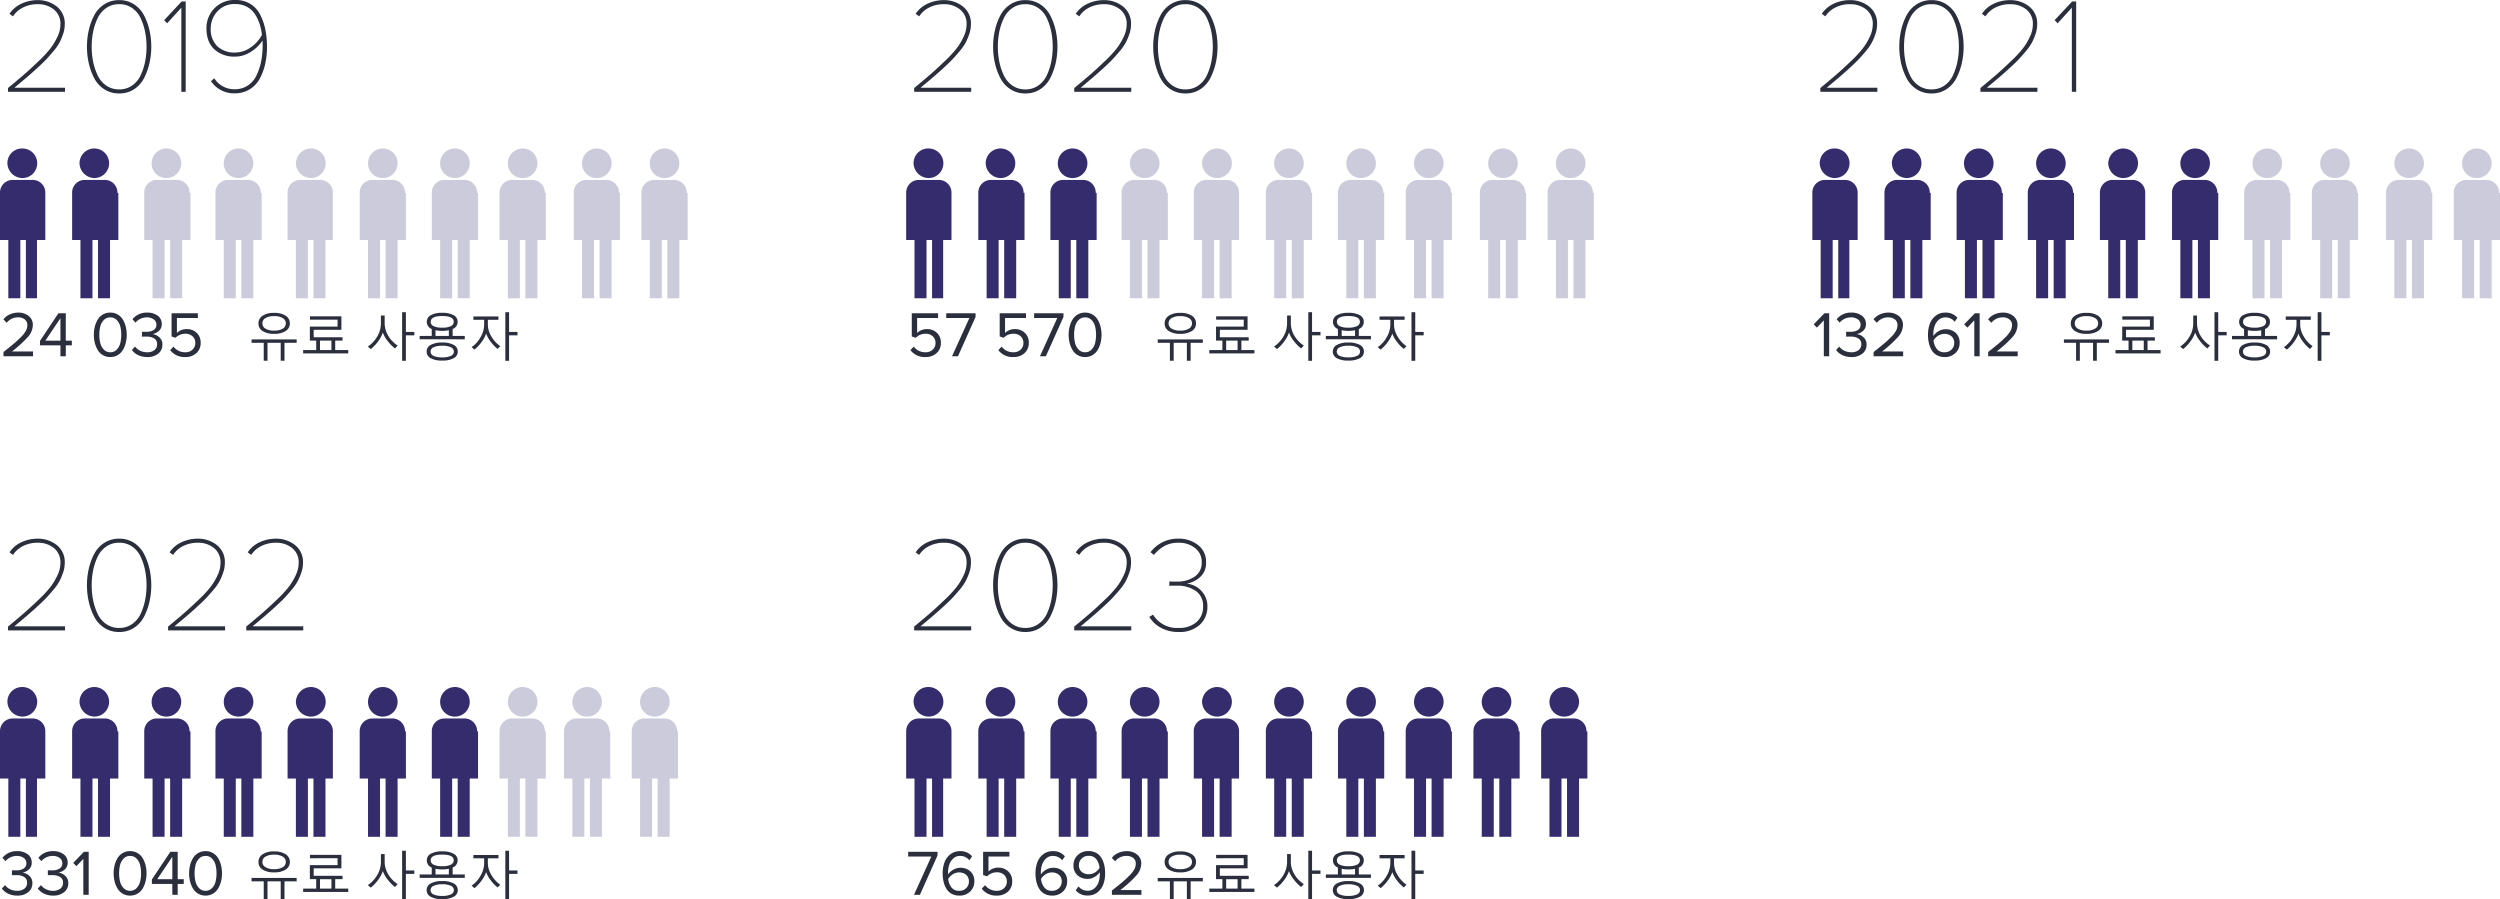 <svg xmlns="http://www.w3.org/2000/svg" viewBox="0 0 775.24 278.882">
  <defs>
    <style>
      .cls-1 {
        fill: #2a2e3d;
      }

      .cls-2 {
        fill: #352c6d;
      }

      .cls-3 {
        fill: #cccbdb;
      }
    </style>
  </defs>
  <g id="Calculations_Paying_Users:" data-name="Calculations Paying Users:" transform="translate(-407 -4449.524)">
    <path id="Path_4001" data-name="Path 4001" class="cls-1" d="M10.24,0H1.08V-1.32Q3.16-2.96,4.31-3.93T6.53-5.99A8.566,8.566,0,0,0,8.04-7.93a3.651,3.651,0,0,0,.44-1.69,2.14,2.14,0,0,0-.82-1.82,3.156,3.156,0,0,0-1.96-.62,4.353,4.353,0,0,0-3.62,1.68L1.06-11.44a5.02,5.02,0,0,1,1.99-1.55,6.417,6.417,0,0,1,2.65-.55,5.026,5.026,0,0,1,3.15,1.02,3.439,3.439,0,0,1,1.33,2.9,5.694,5.694,0,0,1-1.6,3.71A36.332,36.332,0,0,1,3.7-1.48h6.54ZM20.4,0H18.74V-3.38H12.4V-4.76l5.72-8.58H20.4v8.5h1.88v1.46H20.4ZM18.74-4.84V-11.8L14.06-4.84ZM34.2.24a4.418,4.418,0,0,1-2.33-.61A4.518,4.518,0,0,1,30.27-2a8.348,8.348,0,0,1-.88-2.2,10.272,10.272,0,0,1-.29-2.46,10.272,10.272,0,0,1,.29-2.46,8.192,8.192,0,0,1,.88-2.19,4.543,4.543,0,0,1,1.6-1.62,4.418,4.418,0,0,1,2.33-.61,4.432,4.432,0,0,1,2.32.61,4.517,4.517,0,0,1,1.61,1.62,8.192,8.192,0,0,1,.88,2.19,10.272,10.272,0,0,1,.29,2.46,10.272,10.272,0,0,1-.29,2.46A8.348,8.348,0,0,1,38.13-2,4.492,4.492,0,0,1,36.52-.37,4.432,4.432,0,0,1,34.2.24Zm-2-2.31a2.663,2.663,0,0,0,2,.83,2.663,2.663,0,0,0,2-.83,4.4,4.4,0,0,0,1.1-1.99,10.394,10.394,0,0,0,.3-2.6,10.394,10.394,0,0,0-.3-2.6,4.334,4.334,0,0,0-1.1-1.98,2.679,2.679,0,0,0-2-.82,2.679,2.679,0,0,0-2,.82,4.334,4.334,0,0,0-1.1,1.98,10.394,10.394,0,0,0-.3,2.6,10.394,10.394,0,0,0,.3,2.6A4.4,4.4,0,0,0,32.2-2.07ZM45.64.24A6.267,6.267,0,0,1,42.8-.38a4.9,4.9,0,0,1-1.9-1.58L41.88-3a4.3,4.3,0,0,0,1.58,1.28,4.8,4.8,0,0,0,2.14.48,3.549,3.549,0,0,0,2.29-.67,2.225,2.225,0,0,0,.83-1.83,1.977,1.977,0,0,0-.89-1.78A4.412,4.412,0,0,0,45.4-6.1q-1.18,0-1.38.02V-7.6q.22.02,1.38.02a4.109,4.109,0,0,0,2.23-.55,1.823,1.823,0,0,0,.87-1.65,1.946,1.946,0,0,0-.85-1.67,3.56,3.56,0,0,0-2.13-.61A4.653,4.653,0,0,0,42-10.44l-.92-1.04a5.608,5.608,0,0,1,4.56-2.06,5.28,5.28,0,0,1,3.25.95,3.081,3.081,0,0,1,1.27,2.61,2.7,2.7,0,0,1-.88,2.11,4,4,0,0,1-2,.99,3.675,3.675,0,0,1,2.09.96,2.916,2.916,0,0,1,.99,2.32A3.443,3.443,0,0,1,49.08-.83,5.193,5.193,0,0,1,45.64.24Zm11.84,0a5.535,5.535,0,0,1-4.7-2.14L53.8-3a4.44,4.44,0,0,0,3.68,1.76,3.085,3.085,0,0,0,2.22-.82,2.7,2.7,0,0,0,.86-2.04,2.718,2.718,0,0,0-.85-2.09,3.117,3.117,0,0,0-2.21-.79,4.233,4.233,0,0,0-3.08,1.26L53.2-6.14v-7.2h8.16v1.48h-6.5v4.64a4.221,4.221,0,0,1,3.12-1.2,4.253,4.253,0,0,1,3,1.15,4.035,4.035,0,0,1,1.24,3.11,4.085,4.085,0,0,1-1.34,3.2A4.905,4.905,0,0,1,57.48.24Z" transform="translate(407 4560)"/>
    <path id="Path_4002" data-name="Path 4002" class="cls-1" d="M6.02.24A5.535,5.535,0,0,1,1.32-1.9L2.34-3A4.44,4.44,0,0,0,6.02-1.24a3.085,3.085,0,0,0,2.22-.82A2.7,2.7,0,0,0,9.1-4.1a2.718,2.718,0,0,0-.85-2.09,3.117,3.117,0,0,0-2.21-.79A4.233,4.233,0,0,0,2.96-5.72L1.74-6.14v-7.2H9.9v1.48H3.4v4.64a4.221,4.221,0,0,1,3.12-1.2,4.253,4.253,0,0,1,3,1.15,4.035,4.035,0,0,1,1.24,3.11A4.085,4.085,0,0,1,9.42-.96,4.905,4.905,0,0,1,6.02.24ZM16.06,0H14.22L19.6-11.86H12.42v-1.48h9.1v1.14ZM33.28.24a5.535,5.535,0,0,1-4.7-2.14L29.6-3a4.44,4.44,0,0,0,3.68,1.76,3.085,3.085,0,0,0,2.22-.82,2.7,2.7,0,0,0,.86-2.04,2.718,2.718,0,0,0-.85-2.09,3.117,3.117,0,0,0-2.21-.79,4.233,4.233,0,0,0-3.08,1.26L29-6.14v-7.2h8.16v1.48h-6.5v4.64a4.221,4.221,0,0,1,3.12-1.2,4.253,4.253,0,0,1,3,1.15,4.035,4.035,0,0,1,1.24,3.11,4.085,4.085,0,0,1-1.34,3.2A4.905,4.905,0,0,1,33.28.24ZM43.32,0H41.48l5.38-11.86H39.68v-1.48h9.1v1.14ZM55.48.24a4.418,4.418,0,0,1-2.33-.61A4.518,4.518,0,0,1,51.55-2a8.348,8.348,0,0,1-.88-2.2,10.272,10.272,0,0,1-.29-2.46,10.272,10.272,0,0,1,.29-2.46,8.192,8.192,0,0,1,.88-2.19,4.542,4.542,0,0,1,1.6-1.62,4.418,4.418,0,0,1,2.33-.61,4.432,4.432,0,0,1,2.32.61,4.517,4.517,0,0,1,1.61,1.62,8.192,8.192,0,0,1,.88,2.19,10.272,10.272,0,0,1,.29,2.46,10.272,10.272,0,0,1-.29,2.46A8.348,8.348,0,0,1,59.41-2,4.492,4.492,0,0,1,57.8-.37,4.432,4.432,0,0,1,55.48.24Zm-2-2.31a2.663,2.663,0,0,0,2,.83,2.663,2.663,0,0,0,2-.83,4.4,4.4,0,0,0,1.1-1.99,10.394,10.394,0,0,0,.3-2.6,10.394,10.394,0,0,0-.3-2.6,4.334,4.334,0,0,0-1.1-1.98,2.679,2.679,0,0,0-2-.82,2.679,2.679,0,0,0-2,.82,4.334,4.334,0,0,0-1.1,1.98,10.394,10.394,0,0,0-.3,2.6,10.394,10.394,0,0,0,.3,2.6A4.4,4.4,0,0,0,53.48-2.07Z" transform="translate(688 4560)"/>
    <path id="Path_4005" data-name="Path 4005" class="cls-1" d="M5.22,0H3.56V-11.14L1.42-8.88.42-9.9l3.34-3.44H5.22ZM12.1.24A6.267,6.267,0,0,1,9.26-.38a4.9,4.9,0,0,1-1.9-1.58L8.34-3A4.3,4.3,0,0,0,9.92-1.72a4.8,4.8,0,0,0,2.14.48,3.549,3.549,0,0,0,2.29-.67,2.225,2.225,0,0,0,.83-1.83,1.977,1.977,0,0,0-.89-1.78,4.412,4.412,0,0,0-2.43-.58q-1.18,0-1.38.02V-7.6q.22.02,1.38.02a4.109,4.109,0,0,0,2.23-.55,1.823,1.823,0,0,0,.87-1.65,1.946,1.946,0,0,0-.85-1.67,3.56,3.56,0,0,0-2.13-.61,4.653,4.653,0,0,0-3.52,1.62l-.92-1.04a5.608,5.608,0,0,1,4.56-2.06,5.28,5.28,0,0,1,3.25.95,3.081,3.081,0,0,1,1.27,2.61,2.7,2.7,0,0,1-.88,2.11,4,4,0,0,1-2,.99,3.675,3.675,0,0,1,2.09.96,2.916,2.916,0,0,1,.99,2.32A3.443,3.443,0,0,1,15.54-.83,5.193,5.193,0,0,1,12.1.24ZM28.16,0H19V-1.32q2.08-1.64,3.23-2.61t2.22-2.06a8.566,8.566,0,0,0,1.51-1.94,3.651,3.651,0,0,0,.44-1.69,2.14,2.14,0,0,0-.82-1.82,3.156,3.156,0,0,0-1.96-.62A4.353,4.353,0,0,0,20-10.38l-1.02-1.06a5.02,5.02,0,0,1,1.99-1.55,6.417,6.417,0,0,1,2.65-.55,5.026,5.026,0,0,1,3.15,1.02,3.439,3.439,0,0,1,1.33,2.9,5.694,5.694,0,0,1-1.6,3.71,36.332,36.332,0,0,1-4.88,4.43h6.54ZM41,.24a4.825,4.825,0,0,1-2.36-.56,4.23,4.23,0,0,1-1.61-1.53,7.551,7.551,0,0,1-.88-2.18,11.18,11.18,0,0,1-.29-2.61,9.778,9.778,0,0,1,.56-3.4,5.614,5.614,0,0,1,1.81-2.51,4.76,4.76,0,0,1,3.05-.99,4.676,4.676,0,0,1,3.7,1.6l-.84,1.24a3.616,3.616,0,0,0-2.86-1.36,3.049,3.049,0,0,0-2.11.78,4.471,4.471,0,0,0-1.26,1.93,7.836,7.836,0,0,0-.39,2.53,5.063,5.063,0,0,0,.02.52,4.593,4.593,0,0,1,1.55-1.44,4.215,4.215,0,0,1,2.23-.64,4.494,4.494,0,0,1,3.13,1.11,4.025,4.025,0,0,1,1.23,3.15A4.189,4.189,0,0,1,44.4-1.03,4.616,4.616,0,0,1,41,.24Zm-.06-1.48a2.923,2.923,0,0,0,2.25-.87A2.792,2.792,0,0,0,44-4.06a2.669,2.669,0,0,0-.86-2.14,3.283,3.283,0,0,0-2.22-.74,3.553,3.553,0,0,0-1.88.55,4.4,4.4,0,0,0-1.46,1.45,5.073,5.073,0,0,0,.96,2.59A2.8,2.8,0,0,0,40.94-1.24ZM51.88,0H50.22V-11.14L48.08-8.88l-1-1.02,3.34-3.44h1.46Zm11.8,0H54.52V-1.32q2.08-1.64,3.23-2.61t2.22-2.06a8.567,8.567,0,0,0,1.51-1.94,3.651,3.651,0,0,0,.44-1.69,2.14,2.14,0,0,0-.82-1.82,3.156,3.156,0,0,0-1.96-.62,4.353,4.353,0,0,0-3.62,1.68L54.5-11.44a5.02,5.02,0,0,1,1.99-1.55,6.417,6.417,0,0,1,2.65-.55,5.026,5.026,0,0,1,3.15,1.02,3.439,3.439,0,0,1,1.33,2.9,5.694,5.694,0,0,1-1.6,3.71,36.332,36.332,0,0,1-4.88,4.43h6.54Z" transform="translate(969 4560)"/>
    <path id="Path_4010" data-name="Path 4010" class="cls-1" d="M5.32.24A6.267,6.267,0,0,1,2.48-.38,4.9,4.9,0,0,1,.58-1.96L1.56-3A4.3,4.3,0,0,0,3.14-1.72a4.8,4.8,0,0,0,2.14.48,3.549,3.549,0,0,0,2.29-.67A2.225,2.225,0,0,0,8.4-3.74a1.977,1.977,0,0,0-.89-1.78A4.412,4.412,0,0,0,5.08-6.1q-1.18,0-1.38.02V-7.6q.22.02,1.38.02a4.109,4.109,0,0,0,2.23-.55,1.823,1.823,0,0,0,.87-1.65,1.946,1.946,0,0,0-.85-1.67,3.56,3.56,0,0,0-2.13-.61,4.653,4.653,0,0,0-3.52,1.62L.76-11.48a5.608,5.608,0,0,1,4.56-2.06,5.28,5.28,0,0,1,3.25.95A3.081,3.081,0,0,1,9.84-9.98a2.7,2.7,0,0,1-.88,2.11,4,4,0,0,1-2,.99,3.675,3.675,0,0,1,2.09.96,2.916,2.916,0,0,1,.99,2.32A3.443,3.443,0,0,1,8.76-.83,5.193,5.193,0,0,1,5.32.24Zm11.14,0a6.267,6.267,0,0,1-2.84-.62,4.9,4.9,0,0,1-1.9-1.58L12.7-3a4.3,4.3,0,0,0,1.58,1.28,4.8,4.8,0,0,0,2.14.48,3.549,3.549,0,0,0,2.29-.67,2.225,2.225,0,0,0,.83-1.83,1.977,1.977,0,0,0-.89-1.78,4.412,4.412,0,0,0-2.43-.58q-1.18,0-1.38.02V-7.6q.22.02,1.38.02a4.109,4.109,0,0,0,2.23-.55,1.823,1.823,0,0,0,.87-1.65,1.946,1.946,0,0,0-.85-1.67,3.56,3.56,0,0,0-2.13-.61,4.653,4.653,0,0,0-3.52,1.62l-.92-1.04a5.608,5.608,0,0,1,4.56-2.06,5.28,5.28,0,0,1,3.25.95,3.081,3.081,0,0,1,1.27,2.61,2.7,2.7,0,0,1-.88,2.11,4,4,0,0,1-2,.99,3.675,3.675,0,0,1,2.09.96,2.916,2.916,0,0,1,.99,2.32A3.443,3.443,0,0,1,19.9-.83,5.193,5.193,0,0,1,16.46.24ZM27.5,0H25.84V-11.14L23.7-8.88l-1-1.02,3.34-3.44H27.5ZM40.34.24a4.418,4.418,0,0,1-2.33-.61A4.518,4.518,0,0,1,36.41-2a8.348,8.348,0,0,1-.88-2.2,10.272,10.272,0,0,1-.29-2.46,10.272,10.272,0,0,1,.29-2.46,8.192,8.192,0,0,1,.88-2.19,4.542,4.542,0,0,1,1.6-1.62,4.418,4.418,0,0,1,2.33-.61,4.432,4.432,0,0,1,2.32.61,4.517,4.517,0,0,1,1.61,1.62,8.192,8.192,0,0,1,.88,2.19,10.272,10.272,0,0,1,.29,2.46,10.272,10.272,0,0,1-.29,2.46A8.348,8.348,0,0,1,44.27-2,4.492,4.492,0,0,1,42.66-.37,4.432,4.432,0,0,1,40.34.24Zm-2-2.31a2.663,2.663,0,0,0,2,.83,2.663,2.663,0,0,0,2-.83,4.4,4.4,0,0,0,1.1-1.99,10.394,10.394,0,0,0,.3-2.6,10.394,10.394,0,0,0-.3-2.6,4.334,4.334,0,0,0-1.1-1.98,2.679,2.679,0,0,0-2-.82,2.679,2.679,0,0,0-2,.82,4.334,4.334,0,0,0-1.1,1.98,10.394,10.394,0,0,0-.3,2.6,10.394,10.394,0,0,0,.3,2.6A4.4,4.4,0,0,0,38.34-2.07ZM55.1,0H53.44V-3.38H47.1V-4.76l5.72-8.58H55.1v8.5h1.88v1.46H55.1ZM53.44-4.84V-11.8L48.76-4.84ZM63.74.24a4.418,4.418,0,0,1-2.33-.61A4.518,4.518,0,0,1,59.81-2a8.348,8.348,0,0,1-.88-2.2,10.272,10.272,0,0,1-.29-2.46,10.272,10.272,0,0,1,.29-2.46,8.192,8.192,0,0,1,.88-2.19,4.542,4.542,0,0,1,1.6-1.62,4.418,4.418,0,0,1,2.33-.61,4.432,4.432,0,0,1,2.32.61,4.517,4.517,0,0,1,1.61,1.62,8.192,8.192,0,0,1,.88,2.19,10.272,10.272,0,0,1,.29,2.46,10.272,10.272,0,0,1-.29,2.46A8.348,8.348,0,0,1,67.67-2,4.492,4.492,0,0,1,66.06-.37,4.432,4.432,0,0,1,63.74.24Zm-2-2.31a2.663,2.663,0,0,0,2,.83,2.663,2.663,0,0,0,2-.83,4.4,4.4,0,0,0,1.1-1.99,10.394,10.394,0,0,0,.3-2.6,10.394,10.394,0,0,0-.3-2.6,4.334,4.334,0,0,0-1.1-1.98,2.679,2.679,0,0,0-2-.82,2.679,2.679,0,0,0-2,.82,4.334,4.334,0,0,0-1.1,1.98,10.394,10.394,0,0,0-.3,2.6,10.394,10.394,0,0,0,.3,2.6A4.4,4.4,0,0,0,61.74-2.07Z" transform="translate(407 4727)"/>
    <path id="Path_4011" data-name="Path 4011" class="cls-1" d="M4.26,0H2.42L7.8-11.86H.62v-1.48h9.1v1.14Zm12.2.24A4.825,4.825,0,0,1,14.1-.32a4.23,4.23,0,0,1-1.61-1.53,7.551,7.551,0,0,1-.88-2.18,11.18,11.18,0,0,1-.29-2.61,9.778,9.778,0,0,1,.56-3.4,5.614,5.614,0,0,1,1.81-2.51,4.76,4.76,0,0,1,3.05-.99,4.676,4.676,0,0,1,3.7,1.6L19.6-10.7a3.616,3.616,0,0,0-2.86-1.36,3.049,3.049,0,0,0-2.11.78,4.471,4.471,0,0,0-1.26,1.93,7.836,7.836,0,0,0-.39,2.53A5.063,5.063,0,0,0,13-6.3a4.593,4.593,0,0,1,1.55-1.44,4.215,4.215,0,0,1,2.23-.64,4.494,4.494,0,0,1,3.13,1.11,4.025,4.025,0,0,1,1.23,3.15,4.189,4.189,0,0,1-1.28,3.09A4.616,4.616,0,0,1,16.46.24ZM16.4-1.24a2.923,2.923,0,0,0,2.25-.87,2.792,2.792,0,0,0,.81-1.95A2.669,2.669,0,0,0,18.6-6.2a3.283,3.283,0,0,0-2.22-.74,3.553,3.553,0,0,0-1.88.55,4.4,4.4,0,0,0-1.46,1.45A5.073,5.073,0,0,0,14-2.35,2.8,2.8,0,0,0,16.4-1.24ZM28.14.24a5.535,5.535,0,0,1-4.7-2.14L24.46-3a4.44,4.44,0,0,0,3.68,1.76,3.085,3.085,0,0,0,2.22-.82,2.7,2.7,0,0,0,.86-2.04,2.718,2.718,0,0,0-.85-2.09,3.117,3.117,0,0,0-2.21-.79,4.233,4.233,0,0,0-3.08,1.26l-1.22-.42v-7.2h8.16v1.48h-6.5v4.64a4.221,4.221,0,0,1,3.12-1.2,4.253,4.253,0,0,1,3,1.15,4.035,4.035,0,0,1,1.24,3.11,4.085,4.085,0,0,1-1.34,3.2A4.905,4.905,0,0,1,28.14.24Zm17.1,0a4.825,4.825,0,0,1-2.36-.56,4.23,4.23,0,0,1-1.61-1.53,7.551,7.551,0,0,1-.88-2.18,11.18,11.18,0,0,1-.29-2.61,9.778,9.778,0,0,1,.56-3.4,5.614,5.614,0,0,1,1.81-2.51,4.76,4.76,0,0,1,3.05-.99,4.676,4.676,0,0,1,3.7,1.6l-.84,1.24a3.616,3.616,0,0,0-2.86-1.36,3.049,3.049,0,0,0-2.11.78,4.471,4.471,0,0,0-1.26,1.93,7.836,7.836,0,0,0-.39,2.53,5.063,5.063,0,0,0,.02.52,4.593,4.593,0,0,1,1.55-1.44,4.215,4.215,0,0,1,2.23-.64,4.494,4.494,0,0,1,3.13,1.11,4.025,4.025,0,0,1,1.23,3.15,4.189,4.189,0,0,1-1.28,3.09A4.616,4.616,0,0,1,45.24.24Zm-.06-1.48a2.923,2.923,0,0,0,2.25-.87,2.792,2.792,0,0,0,.81-1.95,2.669,2.669,0,0,0-.86-2.14,3.283,3.283,0,0,0-2.22-.74,3.553,3.553,0,0,0-1.88.55,4.4,4.4,0,0,0-1.46,1.45,5.073,5.073,0,0,0,.96,2.59A2.8,2.8,0,0,0,45.18-1.24ZM56.28.22a4.676,4.676,0,0,1-3.7-1.6l.84-1.24a3.616,3.616,0,0,0,2.86,1.36,3.094,3.094,0,0,0,2.16-.8A4.344,4.344,0,0,0,59.68-4a8.2,8.2,0,0,0,.36-2.48,5.332,5.332,0,0,0-.02-.54,4.617,4.617,0,0,1-1.54,1.44,4.164,4.164,0,0,1-2.22.64,4.531,4.531,0,0,1-3.14-1.11A4.008,4.008,0,0,1,51.88-9.2a4.2,4.2,0,0,1,1.28-3.08,4.569,4.569,0,0,1,3.38-1.28,4.868,4.868,0,0,1,2.38.56,4.206,4.206,0,0,1,1.61,1.54,7.707,7.707,0,0,1,.88,2.18,11.145,11.145,0,0,1,.29,2.62,9.694,9.694,0,0,1-.56,3.39,5.622,5.622,0,0,1-1.81,2.5A4.76,4.76,0,0,1,56.28.22Zm.36-6.6a3.654,3.654,0,0,0,1.89-.54,3.949,3.949,0,0,0,1.43-1.44,4.991,4.991,0,0,0-.94-2.6,2.788,2.788,0,0,0-2.4-1.12,2.912,2.912,0,0,0-2.24.88,2.787,2.787,0,0,0-.82,1.94,2.669,2.669,0,0,0,.86,2.14A3.283,3.283,0,0,0,56.64-6.38ZM72.96,0H63.8V-1.32q2.08-1.64,3.23-2.61t2.22-2.06a8.566,8.566,0,0,0,1.51-1.94,3.651,3.651,0,0,0,.44-1.69,2.14,2.14,0,0,0-.82-1.82,3.156,3.156,0,0,0-1.96-.62,4.353,4.353,0,0,0-3.62,1.68l-1.02-1.06a5.02,5.02,0,0,1,1.99-1.55,6.417,6.417,0,0,1,2.65-.55,5.026,5.026,0,0,1,3.15,1.02,3.439,3.439,0,0,1,1.33,2.9,5.694,5.694,0,0,1-1.6,3.71,36.332,36.332,0,0,1-4.88,4.43h6.54Z" transform="translate(688 4727)"/>
    <path id="Path_4003" data-name="Path 4003" class="cls-1" d="M8-6.961a6.308,6.308,0,0,1-3.578-.867A2.719,2.719,0,0,1,3.148-10.2a2.748,2.748,0,0,1,1.289-2.367A6.193,6.193,0,0,1,8-13.453a6.249,6.249,0,0,1,3.6.891A2.752,2.752,0,0,1,12.883-10.2,2.721,2.721,0,0,1,11.6-7.836,6.336,6.336,0,0,1,8-6.961Zm0-5.484a5,5,0,0,0-2.676.605A1.861,1.861,0,0,0,4.367-10.2a1.858,1.858,0,0,0,.957,1.633A4.971,4.971,0,0,0,8-7.953a4.971,4.971,0,0,0,2.676-.609,1.858,1.858,0,0,0,.957-1.633,1.861,1.861,0,0,0-.957-1.645A5,5,0,0,0,8-12.445ZM4.781,1.391V-4.18H1.008V-5.234H14.992V-4.18H11.219v5.57H10.047V-4.18H5.953v5.57ZM19.086-9.2H27.68v-2.141H19.117v-1.039h9.75V-8.2H20.273v2.3h8.945v1.039H26.945v2.93h4.047V-.883H17.008V-1.922h4.047v-2.93H19.086Zm3.141,7.281h3.547v-2.93H22.227ZM48.862-6.5V1.406H47.7v-15.07h1.164v6.125h2.609V-6.5ZM45.487-2.414A12.387,12.387,0,0,1,43.128-4.84a8.631,8.631,0,0,1-1.414-2.535,9.21,9.21,0,0,1-1.406,2.668,12.054,12.054,0,0,1-2.336,2.48l-.9-.781A9.424,9.424,0,0,0,40.019-6.2a7.932,7.932,0,0,0,1.1-3.957v-2.469h1.164v2.414a7.478,7.478,0,0,0,1.09,3.828,9.06,9.06,0,0,0,2.934,3.055ZM56.878-8.445a2.387,2.387,0,0,1-1.531-2.227,2.282,2.282,0,0,1,1.242-2.066,7.045,7.045,0,0,1,3.539-.73,7.045,7.045,0,0,1,3.539.73,2.282,2.282,0,0,1,1.242,2.066,2.357,2.357,0,0,1-1.547,2.227V-6.3H67.12v1.039H53.136V-6.3h3.742Zm3.25-4.031q-3.57,0-3.57,1.8a1.463,1.463,0,0,0,.887,1.328,5.862,5.862,0,0,0,2.684.477,5.862,5.862,0,0,0,2.684-.477,1.463,1.463,0,0,0,.887-1.328Q63.7-12.477,60.128-12.477ZM58.05-6.3H62.19V-8.062a9.88,9.88,0,0,1-2.062.188,10.118,10.118,0,0,1-2.078-.2Zm2.078,7.633a7.063,7.063,0,0,1-3.59-.742A2.28,2.28,0,0,1,55.3-1.453a2.3,2.3,0,0,1,1.246-2.059,7.04,7.04,0,0,1,3.582-.746,7.039,7.039,0,0,1,3.582.746,2.3,2.3,0,0,1,1.246,2.059A2.28,2.28,0,0,1,63.718.586,7.063,7.063,0,0,1,60.128,1.328Zm0-4.594a5.938,5.938,0,0,0-2.7.484,1.473,1.473,0,0,0-.914,1.328,1.45,1.45,0,0,0,.91,1.316,6.062,6.062,0,0,0,2.707.473,6.066,6.066,0,0,0,2.7-.473,1.45,1.45,0,0,0,.914-1.316,1.47,1.47,0,0,0-.918-1.332A5.984,5.984,0,0,0,60.128-3.266ZM80.862-6.5V1.406H79.7v-15.07h1.164v6.125h2.609V-6.5ZM77.315-2.273a11.356,11.356,0,0,1-2.168-2.258,8.819,8.819,0,0,1-1.4-2.523,8.832,8.832,0,0,1-1.336,2.531,11.933,11.933,0,0,1-2.281,2.461l-.9-.773A8.776,8.776,0,0,0,72.007-5.91a7.74,7.74,0,0,0,1.129-3.816v-1.586H69.792v-1.039h7.773v1.039H74.284V-9.8a7.18,7.18,0,0,0,1.133,3.719,9.086,9.086,0,0,0,2.711,2.938Z" transform="translate(484 4560)"/>
    <path id="Path_4004" data-name="Path 4004" class="cls-1" d="M8-6.961a6.308,6.308,0,0,1-3.578-.867A2.719,2.719,0,0,1,3.148-10.2a2.748,2.748,0,0,1,1.289-2.367A6.193,6.193,0,0,1,8-13.453a6.249,6.249,0,0,1,3.6.891A2.752,2.752,0,0,1,12.883-10.2,2.721,2.721,0,0,1,11.6-7.836,6.336,6.336,0,0,1,8-6.961Zm0-5.484a5,5,0,0,0-2.676.605A1.861,1.861,0,0,0,4.367-10.2a1.858,1.858,0,0,0,.957,1.633A4.971,4.971,0,0,0,8-7.953a4.971,4.971,0,0,0,2.676-.609,1.858,1.858,0,0,0,.957-1.633,1.861,1.861,0,0,0-.957-1.645A5,5,0,0,0,8-12.445ZM4.781,1.391V-4.18H1.008V-5.234H14.992V-4.18H11.219v5.57H10.047V-4.18H5.953v5.57ZM19.086-9.2H27.68v-2.141H19.117v-1.039h9.75V-8.2H20.273v2.3h8.945v1.039H26.945v2.93h4.047V-.883H17.008V-1.922h4.047v-2.93H19.086Zm3.141,7.281h3.547v-2.93H22.227ZM48.862-6.5V1.406H47.7v-15.07h1.164v6.125h2.609V-6.5ZM45.487-2.414A12.387,12.387,0,0,1,43.128-4.84a8.631,8.631,0,0,1-1.414-2.535,9.21,9.21,0,0,1-1.406,2.668,12.054,12.054,0,0,1-2.336,2.48l-.9-.781A9.424,9.424,0,0,0,40.019-6.2a7.932,7.932,0,0,0,1.1-3.957v-2.469h1.164v2.414a7.478,7.478,0,0,0,1.09,3.828,9.06,9.06,0,0,0,2.934,3.055ZM56.878-8.445a2.387,2.387,0,0,1-1.531-2.227,2.282,2.282,0,0,1,1.242-2.066,7.045,7.045,0,0,1,3.539-.73,7.045,7.045,0,0,1,3.539.73,2.282,2.282,0,0,1,1.242,2.066,2.357,2.357,0,0,1-1.547,2.227V-6.3H67.12v1.039H53.136V-6.3h3.742Zm3.25-4.031q-3.57,0-3.57,1.8a1.463,1.463,0,0,0,.887,1.328,5.862,5.862,0,0,0,2.684.477,5.862,5.862,0,0,0,2.684-.477,1.463,1.463,0,0,0,.887-1.328Q63.7-12.477,60.128-12.477ZM58.05-6.3H62.19V-8.062a9.88,9.88,0,0,1-2.062.188,10.118,10.118,0,0,1-2.078-.2Zm2.078,7.633a7.063,7.063,0,0,1-3.59-.742A2.28,2.28,0,0,1,55.3-1.453a2.3,2.3,0,0,1,1.246-2.059,7.04,7.04,0,0,1,3.582-.746,7.039,7.039,0,0,1,3.582.746,2.3,2.3,0,0,1,1.246,2.059A2.28,2.28,0,0,1,63.718.586,7.063,7.063,0,0,1,60.128,1.328Zm0-4.594a5.938,5.938,0,0,0-2.7.484,1.473,1.473,0,0,0-.914,1.328,1.45,1.45,0,0,0,.91,1.316,6.062,6.062,0,0,0,2.707.473,6.066,6.066,0,0,0,2.7-.473,1.45,1.45,0,0,0,.914-1.316,1.47,1.47,0,0,0-.918-1.332A5.984,5.984,0,0,0,60.128-3.266ZM80.862-6.5V1.406H79.7v-15.07h1.164v6.125h2.609V-6.5ZM77.315-2.273a11.356,11.356,0,0,1-2.168-2.258,8.819,8.819,0,0,1-1.4-2.523,8.832,8.832,0,0,1-1.336,2.531,11.933,11.933,0,0,1-2.281,2.461l-.9-.773A8.776,8.776,0,0,0,72.007-5.91a7.74,7.74,0,0,0,1.129-3.816v-1.586H69.792v-1.039h7.773v1.039H74.284V-9.8a7.18,7.18,0,0,0,1.133,3.719,9.086,9.086,0,0,0,2.711,2.938Z" transform="translate(765 4560)"/>
    <path id="Path_4009" data-name="Path 4009" class="cls-1" d="M8-6.961a6.308,6.308,0,0,1-3.578-.867A2.719,2.719,0,0,1,3.148-10.2a2.748,2.748,0,0,1,1.289-2.367A6.193,6.193,0,0,1,8-13.453a6.249,6.249,0,0,1,3.6.891A2.752,2.752,0,0,1,12.883-10.2,2.721,2.721,0,0,1,11.6-7.836,6.336,6.336,0,0,1,8-6.961Zm0-5.484a5,5,0,0,0-2.676.605A1.861,1.861,0,0,0,4.367-10.2a1.858,1.858,0,0,0,.957,1.633A4.971,4.971,0,0,0,8-7.953a4.971,4.971,0,0,0,2.676-.609,1.858,1.858,0,0,0,.957-1.633,1.861,1.861,0,0,0-.957-1.645A5,5,0,0,0,8-12.445ZM4.781,1.391V-4.18H1.008V-5.234H14.992V-4.18H11.219v5.57H10.047V-4.18H5.953v5.57ZM19.086-9.2H27.68v-2.141H19.117v-1.039h9.75V-8.2H20.273v2.3h8.945v1.039H26.945v2.93h4.047V-.883H17.008V-1.922h4.047v-2.93H19.086Zm3.141,7.281h3.547v-2.93H22.227ZM48.862-6.5V1.406H47.7v-15.07h1.164v6.125h2.609V-6.5ZM45.487-2.414A12.387,12.387,0,0,1,43.128-4.84a8.631,8.631,0,0,1-1.414-2.535,9.21,9.21,0,0,1-1.406,2.668,12.054,12.054,0,0,1-2.336,2.48l-.9-.781A9.424,9.424,0,0,0,40.019-6.2a7.932,7.932,0,0,0,1.1-3.957v-2.469h1.164v2.414a7.478,7.478,0,0,0,1.09,3.828,9.06,9.06,0,0,0,2.934,3.055ZM56.878-8.445a2.387,2.387,0,0,1-1.531-2.227,2.282,2.282,0,0,1,1.242-2.066,7.045,7.045,0,0,1,3.539-.73,7.045,7.045,0,0,1,3.539.73,2.282,2.282,0,0,1,1.242,2.066,2.357,2.357,0,0,1-1.547,2.227V-6.3H67.12v1.039H53.136V-6.3h3.742Zm3.25-4.031q-3.57,0-3.57,1.8a1.463,1.463,0,0,0,.887,1.328,5.862,5.862,0,0,0,2.684.477,5.862,5.862,0,0,0,2.684-.477,1.463,1.463,0,0,0,.887-1.328Q63.7-12.477,60.128-12.477ZM58.05-6.3H62.19V-8.062a9.88,9.88,0,0,1-2.062.188,10.118,10.118,0,0,1-2.078-.2Zm2.078,7.633a7.063,7.063,0,0,1-3.59-.742A2.28,2.28,0,0,1,55.3-1.453a2.3,2.3,0,0,1,1.246-2.059,7.04,7.04,0,0,1,3.582-.746,7.039,7.039,0,0,1,3.582.746,2.3,2.3,0,0,1,1.246,2.059A2.28,2.28,0,0,1,63.718.586,7.063,7.063,0,0,1,60.128,1.328Zm0-4.594a5.938,5.938,0,0,0-2.7.484,1.473,1.473,0,0,0-.914,1.328,1.45,1.45,0,0,0,.91,1.316,6.062,6.062,0,0,0,2.707.473,6.066,6.066,0,0,0,2.7-.473,1.45,1.45,0,0,0,.914-1.316,1.47,1.47,0,0,0-.918-1.332A5.984,5.984,0,0,0,60.128-3.266ZM80.862-6.5V1.406H79.7v-15.07h1.164v6.125h2.609V-6.5ZM77.315-2.273a11.356,11.356,0,0,1-2.168-2.258,8.819,8.819,0,0,1-1.4-2.523,8.832,8.832,0,0,1-1.336,2.531,11.933,11.933,0,0,1-2.281,2.461l-.9-.773A8.776,8.776,0,0,0,72.007-5.91a7.74,7.74,0,0,0,1.129-3.816v-1.586H69.792v-1.039h7.773v1.039H74.284V-9.8a7.18,7.18,0,0,0,1.133,3.719,9.086,9.086,0,0,0,2.711,2.938Z" transform="translate(1046 4560)"/>
    <path id="Path_4012" data-name="Path 4012" class="cls-1" d="M8-6.961a6.308,6.308,0,0,1-3.578-.867A2.719,2.719,0,0,1,3.148-10.2a2.748,2.748,0,0,1,1.289-2.367A6.193,6.193,0,0,1,8-13.453a6.249,6.249,0,0,1,3.6.891A2.752,2.752,0,0,1,12.883-10.2,2.721,2.721,0,0,1,11.6-7.836,6.336,6.336,0,0,1,8-6.961Zm0-5.484a5,5,0,0,0-2.676.605A1.861,1.861,0,0,0,4.367-10.2a1.858,1.858,0,0,0,.957,1.633A4.971,4.971,0,0,0,8-7.953a4.971,4.971,0,0,0,2.676-.609,1.858,1.858,0,0,0,.957-1.633,1.861,1.861,0,0,0-.957-1.645A5,5,0,0,0,8-12.445ZM4.781,1.391V-4.18H1.008V-5.234H14.992V-4.18H11.219v5.57H10.047V-4.18H5.953v5.57ZM19.086-9.2H27.68v-2.141H19.117v-1.039h9.75V-8.2H20.273v2.3h8.945v1.039H26.945v2.93h4.047V-.883H17.008V-1.922h4.047v-2.93H19.086Zm3.141,7.281h3.547v-2.93H22.227ZM48.862-6.5V1.406H47.7v-15.07h1.164v6.125h2.609V-6.5ZM45.487-2.414A12.387,12.387,0,0,1,43.128-4.84a8.631,8.631,0,0,1-1.414-2.535,9.21,9.21,0,0,1-1.406,2.668,12.054,12.054,0,0,1-2.336,2.48l-.9-.781A9.424,9.424,0,0,0,40.019-6.2a7.932,7.932,0,0,0,1.1-3.957v-2.469h1.164v2.414a7.478,7.478,0,0,0,1.09,3.828,9.06,9.06,0,0,0,2.934,3.055ZM56.878-8.445a2.387,2.387,0,0,1-1.531-2.227,2.282,2.282,0,0,1,1.242-2.066,7.045,7.045,0,0,1,3.539-.73,7.045,7.045,0,0,1,3.539.73,2.282,2.282,0,0,1,1.242,2.066,2.357,2.357,0,0,1-1.547,2.227V-6.3H67.12v1.039H53.136V-6.3h3.742Zm3.25-4.031q-3.57,0-3.57,1.8a1.463,1.463,0,0,0,.887,1.328,5.862,5.862,0,0,0,2.684.477,5.862,5.862,0,0,0,2.684-.477,1.463,1.463,0,0,0,.887-1.328Q63.7-12.477,60.128-12.477ZM58.05-6.3H62.19V-8.062a9.88,9.88,0,0,1-2.062.188,10.118,10.118,0,0,1-2.078-.2Zm2.078,7.633a7.063,7.063,0,0,1-3.59-.742A2.28,2.28,0,0,1,55.3-1.453a2.3,2.3,0,0,1,1.246-2.059,7.04,7.04,0,0,1,3.582-.746,7.039,7.039,0,0,1,3.582.746,2.3,2.3,0,0,1,1.246,2.059A2.28,2.28,0,0,1,63.718.586,7.063,7.063,0,0,1,60.128,1.328Zm0-4.594a5.938,5.938,0,0,0-2.7.484,1.473,1.473,0,0,0-.914,1.328,1.45,1.45,0,0,0,.91,1.316,6.062,6.062,0,0,0,2.707.473,6.066,6.066,0,0,0,2.7-.473,1.45,1.45,0,0,0,.914-1.316,1.47,1.47,0,0,0-.918-1.332A5.984,5.984,0,0,0,60.128-3.266ZM80.862-6.5V1.406H79.7v-15.07h1.164v6.125h2.609V-6.5ZM77.315-2.273a11.356,11.356,0,0,1-2.168-2.258,8.819,8.819,0,0,1-1.4-2.523,8.832,8.832,0,0,1-1.336,2.531,11.933,11.933,0,0,1-2.281,2.461l-.9-.773A8.776,8.776,0,0,0,72.007-5.91a7.74,7.74,0,0,0,1.129-3.816v-1.586H69.792v-1.039h7.773v1.039H74.284V-9.8a7.18,7.18,0,0,0,1.133,3.719,9.086,9.086,0,0,0,2.711,2.938Z" transform="translate(484 4727)"/>
    <path id="Path_4013" data-name="Path 4013" class="cls-1" d="M8-6.961a6.308,6.308,0,0,1-3.578-.867A2.719,2.719,0,0,1,3.148-10.2a2.748,2.748,0,0,1,1.289-2.367A6.193,6.193,0,0,1,8-13.453a6.249,6.249,0,0,1,3.6.891A2.752,2.752,0,0,1,12.883-10.2,2.721,2.721,0,0,1,11.6-7.836,6.336,6.336,0,0,1,8-6.961Zm0-5.484a5,5,0,0,0-2.676.605A1.861,1.861,0,0,0,4.367-10.2a1.858,1.858,0,0,0,.957,1.633A4.971,4.971,0,0,0,8-7.953a4.971,4.971,0,0,0,2.676-.609,1.858,1.858,0,0,0,.957-1.633,1.861,1.861,0,0,0-.957-1.645A5,5,0,0,0,8-12.445ZM4.781,1.391V-4.18H1.008V-5.234H14.992V-4.18H11.219v5.57H10.047V-4.18H5.953v5.57ZM19.086-9.2H27.68v-2.141H19.117v-1.039h9.75V-8.2H20.273v2.3h8.945v1.039H26.945v2.93h4.047V-.883H17.008V-1.922h4.047v-2.93H19.086Zm3.141,7.281h3.547v-2.93H22.227ZM48.862-6.5V1.406H47.7v-15.07h1.164v6.125h2.609V-6.5ZM45.487-2.414A12.387,12.387,0,0,1,43.128-4.84a8.631,8.631,0,0,1-1.414-2.535,9.21,9.21,0,0,1-1.406,2.668,12.054,12.054,0,0,1-2.336,2.48l-.9-.781A9.424,9.424,0,0,0,40.019-6.2a7.932,7.932,0,0,0,1.1-3.957v-2.469h1.164v2.414a7.478,7.478,0,0,0,1.09,3.828,9.06,9.06,0,0,0,2.934,3.055ZM56.878-8.445a2.387,2.387,0,0,1-1.531-2.227,2.282,2.282,0,0,1,1.242-2.066,7.045,7.045,0,0,1,3.539-.73,7.045,7.045,0,0,1,3.539.73,2.282,2.282,0,0,1,1.242,2.066,2.357,2.357,0,0,1-1.547,2.227V-6.3H67.12v1.039H53.136V-6.3h3.742Zm3.25-4.031q-3.57,0-3.57,1.8a1.463,1.463,0,0,0,.887,1.328,5.862,5.862,0,0,0,2.684.477,5.862,5.862,0,0,0,2.684-.477,1.463,1.463,0,0,0,.887-1.328Q63.7-12.477,60.128-12.477ZM58.05-6.3H62.19V-8.062a9.88,9.88,0,0,1-2.062.188,10.118,10.118,0,0,1-2.078-.2Zm2.078,7.633a7.063,7.063,0,0,1-3.59-.742A2.28,2.28,0,0,1,55.3-1.453a2.3,2.3,0,0,1,1.246-2.059,7.04,7.04,0,0,1,3.582-.746,7.039,7.039,0,0,1,3.582.746,2.3,2.3,0,0,1,1.246,2.059A2.28,2.28,0,0,1,63.718.586,7.063,7.063,0,0,1,60.128,1.328Zm0-4.594a5.938,5.938,0,0,0-2.7.484,1.473,1.473,0,0,0-.914,1.328,1.45,1.45,0,0,0,.91,1.316,6.062,6.062,0,0,0,2.707.473,6.066,6.066,0,0,0,2.7-.473,1.45,1.45,0,0,0,.914-1.316,1.47,1.47,0,0,0-.918-1.332A5.984,5.984,0,0,0,60.128-3.266ZM80.862-6.5V1.406H79.7v-15.07h1.164v6.125h2.609V-6.5ZM77.315-2.273a11.356,11.356,0,0,1-2.168-2.258,8.819,8.819,0,0,1-1.4-2.523,8.832,8.832,0,0,1-1.336,2.531,11.933,11.933,0,0,1-2.281,2.461l-.9-.773A8.776,8.776,0,0,0,72.007-5.91a7.74,7.74,0,0,0,1.129-3.816v-1.586H69.792v-1.039h7.773v1.039H74.284V-9.8a7.18,7.18,0,0,0,1.133,3.719,9.086,9.086,0,0,0,2.711,2.938Z" transform="translate(765 4727)"/>
    <path id="Path_3999" data-name="Path 3999" class="cls-1" d="M20.16,0H2.478V-1.176q3.36-2.772,5.208-4.389t4.305-3.969a35.714,35.714,0,0,0,3.7-3.99,19.483,19.483,0,0,0,2.142-3.591,8.865,8.865,0,0,0,.9-3.717,5.611,5.611,0,0,0-2.079-4.746,7.8,7.8,0,0,0-4.893-1.6,10.022,10.022,0,0,0-4.62,1.029,7.749,7.749,0,0,0-3.108,2.751l-1.092-.8A8.9,8.9,0,0,1,6.573-27.3,11.8,11.8,0,0,1,11.8-28.434a9.325,9.325,0,0,1,5.712,1.911,6.648,6.648,0,0,1,2.562,5.691A8.935,8.935,0,0,1,19.593-18,18.6,18.6,0,0,1,18.48-15.33a15.949,15.949,0,0,1-1.974,2.814q-1.344,1.6-2.373,2.667t-3,2.856Q9.156-5.208,7.98-4.221L4.452-1.26H20.16ZM41.6-.819A8.2,8.2,0,0,1,36.96.5,8.3,8.3,0,0,1,32.3-.819a9.013,9.013,0,0,1-3.129-3.507A19.485,19.485,0,0,1,27.51-8.967a23.066,23.066,0,0,1-.546-5.019,22.976,22.976,0,0,1,.546-5.04,19.17,19.17,0,0,1,1.659-4.6A9.052,9.052,0,0,1,32.3-27.111a8.3,8.3,0,0,1,4.662-1.323A8.2,8.2,0,0,1,41.6-27.111a9.111,9.111,0,0,1,3.108,3.486,19.17,19.17,0,0,1,1.659,4.6,22.976,22.976,0,0,1,.546,5.04,23.067,23.067,0,0,1-.546,5.019,19.485,19.485,0,0,1-1.659,4.641A9.072,9.072,0,0,1,41.6-.819ZM32.928-1.953a6.887,6.887,0,0,0,4.032,1.2,6.8,6.8,0,0,0,4.032-1.218,7.942,7.942,0,0,0,2.646-3.213A18.666,18.666,0,0,0,45-9.387a23.4,23.4,0,0,0,.441-4.6,23.4,23.4,0,0,0-.441-4.6,18.666,18.666,0,0,0-1.365-4.2,7.789,7.789,0,0,0-2.646-3.192,6.887,6.887,0,0,0-4.032-1.2,6.887,6.887,0,0,0-4.032,1.2,7.945,7.945,0,0,0-2.667,3.192,18.032,18.032,0,0,0-1.386,4.2,23.4,23.4,0,0,0-.441,4.6,23.4,23.4,0,0,0,.441,4.6,18.417,18.417,0,0,0,1.386,4.221A7.916,7.916,0,0,0,32.928-1.953ZM57.582,0H56.238V-26.082l-4.41,4.83-.924-.966,5.418-5.8h1.26Zm15.2.462a8.476,8.476,0,0,1-7.35-3.78L66.444-4.2A7.336,7.336,0,0,0,72.786-.8,7.153,7.153,0,0,0,76.9-2a7.768,7.768,0,0,0,2.709-3.234A18.6,18.6,0,0,0,81-9.555a25.616,25.616,0,0,0,.441-4.851q0-1.008-.042-1.512a11.237,11.237,0,0,1-3.423,3.381,8.892,8.892,0,0,1-5.1,1.617,9.12,9.12,0,0,1-6.4-2.247q-2.457-2.247-2.457-6.573a8.7,8.7,0,0,1,2.436-6.111,8.558,8.558,0,0,1,6.594-2.625,8.545,8.545,0,0,1,4.557,1.2,8.243,8.243,0,0,1,3.045,3.3,17.886,17.886,0,0,1,1.617,4.6,26.242,26.242,0,0,1,.525,5.4,24.478,24.478,0,0,1-.525,5.166,18.191,18.191,0,0,1-1.638,4.578A8.777,8.777,0,0,1,77.49-.819,8.582,8.582,0,0,1,72.786.462Zm.126-12.642a8.349,8.349,0,0,0,4.746-1.533,11.046,11.046,0,0,0,3.57-3.927,16.2,16.2,0,0,0-.672-3.276,13.234,13.234,0,0,0-1.428-3.066,6.843,6.843,0,0,0-2.5-2.352,7.223,7.223,0,0,0-3.591-.882,7.094,7.094,0,0,0-5.67,2.331,7.688,7.688,0,0,0-2.016,5.145,7.349,7.349,0,0,0,2.058,5.628A7.713,7.713,0,0,0,72.912-12.18Z" transform="translate(407 4478)"/>
    <path id="Path_4000" data-name="Path 4000" class="cls-1" d="M20.16,0H2.478V-1.176q3.36-2.772,5.208-4.389t4.305-3.969a35.714,35.714,0,0,0,3.7-3.99,19.483,19.483,0,0,0,2.142-3.591,8.865,8.865,0,0,0,.9-3.717,5.611,5.611,0,0,0-2.079-4.746,7.8,7.8,0,0,0-4.893-1.6,10.022,10.022,0,0,0-4.62,1.029,7.749,7.749,0,0,0-3.108,2.751l-1.092-.8A8.9,8.9,0,0,1,6.573-27.3,11.8,11.8,0,0,1,11.8-28.434a9.325,9.325,0,0,1,5.712,1.911,6.648,6.648,0,0,1,2.562,5.691A8.935,8.935,0,0,1,19.593-18,18.6,18.6,0,0,1,18.48-15.33a15.949,15.949,0,0,1-1.974,2.814q-1.344,1.6-2.373,2.667t-3,2.856Q9.156-5.208,7.98-4.221L4.452-1.26H20.16ZM41.6-.819A8.2,8.2,0,0,1,36.96.5,8.3,8.3,0,0,1,32.3-.819a9.013,9.013,0,0,1-3.129-3.507A19.485,19.485,0,0,1,27.51-8.967a23.066,23.066,0,0,1-.546-5.019,22.976,22.976,0,0,1,.546-5.04,19.17,19.17,0,0,1,1.659-4.6A9.052,9.052,0,0,1,32.3-27.111a8.3,8.3,0,0,1,4.662-1.323A8.2,8.2,0,0,1,41.6-27.111a9.111,9.111,0,0,1,3.108,3.486,19.17,19.17,0,0,1,1.659,4.6,22.976,22.976,0,0,1,.546,5.04,23.067,23.067,0,0,1-.546,5.019,19.485,19.485,0,0,1-1.659,4.641A9.072,9.072,0,0,1,41.6-.819ZM32.928-1.953a6.887,6.887,0,0,0,4.032,1.2,6.8,6.8,0,0,0,4.032-1.218,7.942,7.942,0,0,0,2.646-3.213A18.666,18.666,0,0,0,45-9.387a23.4,23.4,0,0,0,.441-4.6,23.4,23.4,0,0,0-.441-4.6,18.666,18.666,0,0,0-1.365-4.2,7.789,7.789,0,0,0-2.646-3.192,6.887,6.887,0,0,0-4.032-1.2,6.887,6.887,0,0,0-4.032,1.2,7.945,7.945,0,0,0-2.667,3.192,18.032,18.032,0,0,0-1.386,4.2,23.4,23.4,0,0,0-.441,4.6,23.4,23.4,0,0,0,.441,4.6,18.417,18.417,0,0,0,1.386,4.221A7.916,7.916,0,0,0,32.928-1.953ZM69.8,0H52.122V-1.176q3.36-2.772,5.208-4.389t4.305-3.969a35.715,35.715,0,0,0,3.7-3.99,19.483,19.483,0,0,0,2.142-3.591,8.865,8.865,0,0,0,.9-3.717A5.611,5.611,0,0,0,66.3-25.578a7.8,7.8,0,0,0-4.893-1.6,10.022,10.022,0,0,0-4.62,1.029,7.749,7.749,0,0,0-3.108,2.751l-1.092-.8A8.9,8.9,0,0,1,56.217-27.3a11.8,11.8,0,0,1,5.229-1.134,9.325,9.325,0,0,1,5.712,1.911,6.648,6.648,0,0,1,2.562,5.691A8.935,8.935,0,0,1,69.237-18a18.6,18.6,0,0,1-1.113,2.667,15.949,15.949,0,0,1-1.974,2.814q-1.344,1.6-2.373,2.667t-3,2.856Q58.8-5.208,57.624-4.221L54.1-1.26H69.8ZM91.245-.819A8.2,8.2,0,0,1,86.6.5,8.3,8.3,0,0,1,81.942-.819a9.013,9.013,0,0,1-3.129-3.507,19.485,19.485,0,0,1-1.659-4.641,23.067,23.067,0,0,1-.546-5.019,22.976,22.976,0,0,1,.546-5.04,19.17,19.17,0,0,1,1.659-4.6,9.052,9.052,0,0,1,3.129-3.486A8.3,8.3,0,0,1,86.6-28.434a8.2,8.2,0,0,1,4.641,1.323,9.111,9.111,0,0,1,3.108,3.486,19.17,19.17,0,0,1,1.659,4.6,22.976,22.976,0,0,1,.546,5.04,23.067,23.067,0,0,1-.546,5.019,19.486,19.486,0,0,1-1.659,4.641A9.072,9.072,0,0,1,91.245-.819ZM82.572-1.953A6.887,6.887,0,0,0,86.6-.756a6.8,6.8,0,0,0,4.032-1.218,7.942,7.942,0,0,0,2.646-3.213,18.665,18.665,0,0,0,1.365-4.2,23.4,23.4,0,0,0,.441-4.6,23.4,23.4,0,0,0-.441-4.6,18.665,18.665,0,0,0-1.365-4.2,7.789,7.789,0,0,0-2.646-3.192,6.887,6.887,0,0,0-4.032-1.2,6.887,6.887,0,0,0-4.032,1.2A7.945,7.945,0,0,0,79.9-22.785a18.033,18.033,0,0,0-1.386,4.2,23.4,23.4,0,0,0-.441,4.6,23.4,23.4,0,0,0,.441,4.6A18.417,18.417,0,0,0,79.9-5.166,7.916,7.916,0,0,0,82.572-1.953Z" transform="translate(688 4478)"/>
    <path id="Path_4006" data-name="Path 4006" class="cls-1" d="M20.16,0H2.478V-1.176q3.36-2.772,5.208-4.389t4.305-3.969a35.714,35.714,0,0,0,3.7-3.99,19.483,19.483,0,0,0,2.142-3.591,8.865,8.865,0,0,0,.9-3.717,5.611,5.611,0,0,0-2.079-4.746,7.8,7.8,0,0,0-4.893-1.6,10.022,10.022,0,0,0-4.62,1.029,7.749,7.749,0,0,0-3.108,2.751l-1.092-.8A8.9,8.9,0,0,1,6.573-27.3,11.8,11.8,0,0,1,11.8-28.434a9.325,9.325,0,0,1,5.712,1.911,6.648,6.648,0,0,1,2.562,5.691A8.935,8.935,0,0,1,19.593-18,18.6,18.6,0,0,1,18.48-15.33a15.949,15.949,0,0,1-1.974,2.814q-1.344,1.6-2.373,2.667t-3,2.856Q9.156-5.208,7.98-4.221L4.452-1.26H20.16ZM41.6-.819A8.2,8.2,0,0,1,36.96.5,8.3,8.3,0,0,1,32.3-.819a9.013,9.013,0,0,1-3.129-3.507A19.485,19.485,0,0,1,27.51-8.967a23.066,23.066,0,0,1-.546-5.019,22.976,22.976,0,0,1,.546-5.04,19.17,19.17,0,0,1,1.659-4.6A9.052,9.052,0,0,1,32.3-27.111a8.3,8.3,0,0,1,4.662-1.323A8.2,8.2,0,0,1,41.6-27.111a9.111,9.111,0,0,1,3.108,3.486,19.17,19.17,0,0,1,1.659,4.6,22.976,22.976,0,0,1,.546,5.04,23.067,23.067,0,0,1-.546,5.019,19.485,19.485,0,0,1-1.659,4.641A9.072,9.072,0,0,1,41.6-.819ZM32.928-1.953a6.887,6.887,0,0,0,4.032,1.2,6.8,6.8,0,0,0,4.032-1.218,7.942,7.942,0,0,0,2.646-3.213A18.666,18.666,0,0,0,45-9.387a23.4,23.4,0,0,0,.441-4.6,23.4,23.4,0,0,0-.441-4.6,18.666,18.666,0,0,0-1.365-4.2,7.789,7.789,0,0,0-2.646-3.192,6.887,6.887,0,0,0-4.032-1.2,6.887,6.887,0,0,0-4.032,1.2,7.945,7.945,0,0,0-2.667,3.192,18.032,18.032,0,0,0-1.386,4.2,23.4,23.4,0,0,0-.441,4.6,23.4,23.4,0,0,0,.441,4.6,18.417,18.417,0,0,0,1.386,4.221A7.916,7.916,0,0,0,32.928-1.953ZM69.8,0H52.122V-1.176q3.36-2.772,5.208-4.389t4.305-3.969a35.715,35.715,0,0,0,3.7-3.99,19.483,19.483,0,0,0,2.142-3.591,8.865,8.865,0,0,0,.9-3.717A5.611,5.611,0,0,0,66.3-25.578a7.8,7.8,0,0,0-4.893-1.6,10.022,10.022,0,0,0-4.62,1.029,7.749,7.749,0,0,0-3.108,2.751l-1.092-.8A8.9,8.9,0,0,1,56.217-27.3a11.8,11.8,0,0,1,5.229-1.134,9.325,9.325,0,0,1,5.712,1.911,6.648,6.648,0,0,1,2.562,5.691A8.935,8.935,0,0,1,69.237-18a18.6,18.6,0,0,1-1.113,2.667,15.949,15.949,0,0,1-1.974,2.814q-1.344,1.6-2.373,2.667t-3,2.856Q58.8-5.208,57.624-4.221L54.1-1.26H69.8ZM81.816,0H80.472V-26.082l-4.41,4.83-.924-.966,5.418-5.8h1.26Z" transform="translate(969 4478)"/>
    <path id="Path_4007" data-name="Path 4007" class="cls-1" d="M20.16,0H2.478V-1.176q3.36-2.772,5.208-4.389t4.305-3.969a35.714,35.714,0,0,0,3.7-3.99,19.483,19.483,0,0,0,2.142-3.591,8.865,8.865,0,0,0,.9-3.717,5.611,5.611,0,0,0-2.079-4.746,7.8,7.8,0,0,0-4.893-1.6,10.022,10.022,0,0,0-4.62,1.029,7.749,7.749,0,0,0-3.108,2.751l-1.092-.8A8.9,8.9,0,0,1,6.573-27.3,11.8,11.8,0,0,1,11.8-28.434a9.325,9.325,0,0,1,5.712,1.911,6.648,6.648,0,0,1,2.562,5.691A8.935,8.935,0,0,1,19.593-18,18.6,18.6,0,0,1,18.48-15.33a15.949,15.949,0,0,1-1.974,2.814q-1.344,1.6-2.373,2.667t-3,2.856Q9.156-5.208,7.98-4.221L4.452-1.26H20.16ZM41.6-.819A8.2,8.2,0,0,1,36.96.5,8.3,8.3,0,0,1,32.3-.819a9.013,9.013,0,0,1-3.129-3.507A19.485,19.485,0,0,1,27.51-8.967a23.066,23.066,0,0,1-.546-5.019,22.976,22.976,0,0,1,.546-5.04,19.17,19.17,0,0,1,1.659-4.6A9.052,9.052,0,0,1,32.3-27.111a8.3,8.3,0,0,1,4.662-1.323A8.2,8.2,0,0,1,41.6-27.111a9.111,9.111,0,0,1,3.108,3.486,19.17,19.17,0,0,1,1.659,4.6,22.976,22.976,0,0,1,.546,5.04,23.067,23.067,0,0,1-.546,5.019,19.485,19.485,0,0,1-1.659,4.641A9.072,9.072,0,0,1,41.6-.819ZM32.928-1.953a6.887,6.887,0,0,0,4.032,1.2,6.8,6.8,0,0,0,4.032-1.218,7.942,7.942,0,0,0,2.646-3.213A18.666,18.666,0,0,0,45-9.387a23.4,23.4,0,0,0,.441-4.6,23.4,23.4,0,0,0-.441-4.6,18.666,18.666,0,0,0-1.365-4.2,7.789,7.789,0,0,0-2.646-3.192,6.887,6.887,0,0,0-4.032-1.2,6.887,6.887,0,0,0-4.032,1.2,7.945,7.945,0,0,0-2.667,3.192,18.032,18.032,0,0,0-1.386,4.2,23.4,23.4,0,0,0-.441,4.6,23.4,23.4,0,0,0,.441,4.6,18.417,18.417,0,0,0,1.386,4.221A7.916,7.916,0,0,0,32.928-1.953ZM69.8,0H52.122V-1.176q3.36-2.772,5.208-4.389t4.305-3.969a35.715,35.715,0,0,0,3.7-3.99,19.483,19.483,0,0,0,2.142-3.591,8.865,8.865,0,0,0,.9-3.717A5.611,5.611,0,0,0,66.3-25.578a7.8,7.8,0,0,0-4.893-1.6,10.022,10.022,0,0,0-4.62,1.029,7.749,7.749,0,0,0-3.108,2.751l-1.092-.8A8.9,8.9,0,0,1,56.217-27.3a11.8,11.8,0,0,1,5.229-1.134,9.325,9.325,0,0,1,5.712,1.911,6.648,6.648,0,0,1,2.562,5.691A8.935,8.935,0,0,1,69.237-18a18.6,18.6,0,0,1-1.113,2.667,15.949,15.949,0,0,1-1.974,2.814q-1.344,1.6-2.373,2.667t-3,2.856Q58.8-5.208,57.624-4.221L54.1-1.26H69.8ZM94.038,0H76.356V-1.176q3.36-2.772,5.208-4.389t4.305-3.969a35.715,35.715,0,0,0,3.7-3.99,19.483,19.483,0,0,0,2.142-3.591,8.865,8.865,0,0,0,.9-3.717,5.611,5.611,0,0,0-2.079-4.746,7.8,7.8,0,0,0-4.893-1.6,10.022,10.022,0,0,0-4.62,1.029,7.749,7.749,0,0,0-3.108,2.751l-1.092-.8A8.9,8.9,0,0,1,80.451-27.3a11.8,11.8,0,0,1,5.229-1.134,9.325,9.325,0,0,1,5.712,1.911,6.648,6.648,0,0,1,2.562,5.691A8.935,8.935,0,0,1,93.471-18a18.6,18.6,0,0,1-1.113,2.667,15.949,15.949,0,0,1-1.974,2.814q-1.344,1.6-2.373,2.667t-3,2.856q-1.974,1.785-3.15,2.772L78.33-1.26H94.038Z" transform="translate(407 4645)"/>
    <path id="Path_4008" data-name="Path 4008" class="cls-1" d="M20.16,0H2.478V-1.176q3.36-2.772,5.208-4.389t4.305-3.969a35.714,35.714,0,0,0,3.7-3.99,19.483,19.483,0,0,0,2.142-3.591,8.865,8.865,0,0,0,.9-3.717,5.611,5.611,0,0,0-2.079-4.746,7.8,7.8,0,0,0-4.893-1.6,10.022,10.022,0,0,0-4.62,1.029,7.749,7.749,0,0,0-3.108,2.751l-1.092-.8A8.9,8.9,0,0,1,6.573-27.3,11.8,11.8,0,0,1,11.8-28.434a9.325,9.325,0,0,1,5.712,1.911,6.648,6.648,0,0,1,2.562,5.691A8.935,8.935,0,0,1,19.593-18,18.6,18.6,0,0,1,18.48-15.33a15.949,15.949,0,0,1-1.974,2.814q-1.344,1.6-2.373,2.667t-3,2.856Q9.156-5.208,7.98-4.221L4.452-1.26H20.16ZM41.6-.819A8.2,8.2,0,0,1,36.96.5,8.3,8.3,0,0,1,32.3-.819a9.013,9.013,0,0,1-3.129-3.507A19.485,19.485,0,0,1,27.51-8.967a23.066,23.066,0,0,1-.546-5.019,22.976,22.976,0,0,1,.546-5.04,19.17,19.17,0,0,1,1.659-4.6A9.052,9.052,0,0,1,32.3-27.111a8.3,8.3,0,0,1,4.662-1.323A8.2,8.2,0,0,1,41.6-27.111a9.111,9.111,0,0,1,3.108,3.486,19.17,19.17,0,0,1,1.659,4.6,22.976,22.976,0,0,1,.546,5.04,23.067,23.067,0,0,1-.546,5.019,19.485,19.485,0,0,1-1.659,4.641A9.072,9.072,0,0,1,41.6-.819ZM32.928-1.953a6.887,6.887,0,0,0,4.032,1.2,6.8,6.8,0,0,0,4.032-1.218,7.942,7.942,0,0,0,2.646-3.213A18.666,18.666,0,0,0,45-9.387a23.4,23.4,0,0,0,.441-4.6,23.4,23.4,0,0,0-.441-4.6,18.666,18.666,0,0,0-1.365-4.2,7.789,7.789,0,0,0-2.646-3.192,6.887,6.887,0,0,0-4.032-1.2,6.887,6.887,0,0,0-4.032,1.2,7.945,7.945,0,0,0-2.667,3.192,18.032,18.032,0,0,0-1.386,4.2,23.4,23.4,0,0,0-.441,4.6,23.4,23.4,0,0,0,.441,4.6,18.417,18.417,0,0,0,1.386,4.221A7.916,7.916,0,0,0,32.928-1.953ZM69.8,0H52.122V-1.176q3.36-2.772,5.208-4.389t4.305-3.969a35.715,35.715,0,0,0,3.7-3.99,19.483,19.483,0,0,0,2.142-3.591,8.865,8.865,0,0,0,.9-3.717A5.611,5.611,0,0,0,66.3-25.578a7.8,7.8,0,0,0-4.893-1.6,10.022,10.022,0,0,0-4.62,1.029,7.749,7.749,0,0,0-3.108,2.751l-1.092-.8A8.9,8.9,0,0,1,56.217-27.3a11.8,11.8,0,0,1,5.229-1.134,9.325,9.325,0,0,1,5.712,1.911,6.648,6.648,0,0,1,2.562,5.691A8.935,8.935,0,0,1,69.237-18a18.6,18.6,0,0,1-1.113,2.667,15.949,15.949,0,0,1-1.974,2.814q-1.344,1.6-2.373,2.667t-3,2.856Q58.8-5.208,57.624-4.221L54.1-1.26H69.8ZM84.462.5A11.016,11.016,0,0,1,78.939-.84,9.258,9.258,0,0,1,75.39-4.2l1.176-.672a8.649,8.649,0,0,0,7.9,4.116,8.169,8.169,0,0,0,5.544-1.785,6.139,6.139,0,0,0,2.058-4.893,5.476,5.476,0,0,0-2.31-4.83,9.962,9.962,0,0,0-5.8-1.6q-1.932,0-2.352.042v-1.344q.42.042,2.352.042a9.491,9.491,0,0,0,5.46-1.512,5.077,5.077,0,0,0,2.226-4.494,5.322,5.322,0,0,0-2.079-4.41,7.991,7.991,0,0,0-5.1-1.638,9.068,9.068,0,0,0-4.221.924,11.514,11.514,0,0,0-3.423,2.856l-1.05-.84a10.551,10.551,0,0,1,8.694-4.2,9.514,9.514,0,0,1,6.006,1.953,6.405,6.405,0,0,1,2.52,5.355,5.772,5.772,0,0,1-1.89,4.641,8.431,8.431,0,0,1-4.074,1.995,7.674,7.674,0,0,1,2.688.819,7,7,0,0,1,2.541,2.352,6.628,6.628,0,0,1,1.155,3.885,7.483,7.483,0,0,1-2.373,5.712A9.229,9.229,0,0,1,84.462.5Z" transform="translate(688 4645)"/>
    <g id="Group_1427" data-name="Group 1427" transform="translate(407 4495.566)">
      <path id="Path_2765" data-name="Path 2765" class="cls-2" d="M5.388,29.175a4.588,4.588,0,1,0,0-9.175A4.529,4.529,0,0,0,.8,24.588,4.716,4.716,0,0,0,5.388,29.175Z" transform="translate(1.494 -20)"/>
      <path id="Path_2766" data-name="Path 2766" class="cls-2" d="M14.05,27.414A3.92,3.92,0,0,0,10.036,23.4H4.014A3.92,3.92,0,0,0,0,27.414V42.037H2.581V60.1H6.308V42.037h1.72V60.1h3.441V42.037H14.05Z" transform="translate(0 -13.651)"/>
    </g>
    <g id="Group_1437" data-name="Group 1437" transform="translate(688 4495.566)">
      <path id="Path_2765-2" data-name="Path 2765" class="cls-2" d="M5.388,29.175a4.588,4.588,0,1,0,0-9.175A4.529,4.529,0,0,0,.8,24.588,4.716,4.716,0,0,0,5.388,29.175Z" transform="translate(1.494 -20)"/>
      <path id="Path_2766-2" data-name="Path 2766" class="cls-2" d="M14.05,27.414A3.92,3.92,0,0,0,10.036,23.4H4.014A3.92,3.92,0,0,0,0,27.414V42.037H2.581V60.1H6.308V42.037h1.72V60.1h3.441V42.037H14.05Z" transform="translate(0 -13.651)"/>
    </g>
    <g id="Group_1447" data-name="Group 1447" transform="translate(969 4495.566)">
      <path id="Path_2765-3" data-name="Path 2765" class="cls-2" d="M5.388,29.175a4.588,4.588,0,1,0,0-9.175A4.529,4.529,0,0,0,.8,24.588,4.716,4.716,0,0,0,5.388,29.175Z" transform="translate(1.494 -20)"/>
      <path id="Path_2766-3" data-name="Path 2766" class="cls-2" d="M14.05,27.414A3.92,3.92,0,0,0,10.036,23.4H4.014A3.92,3.92,0,0,0,0,27.414V42.037H2.581V60.1H6.308V42.037h1.72V60.1h3.441V42.037H14.05Z" transform="translate(0 -13.651)"/>
    </g>
    <g id="Group_1457" data-name="Group 1457" transform="translate(407 4662.566)">
      <path id="Path_2765-4" data-name="Path 2765" class="cls-2" d="M5.388,29.175a4.588,4.588,0,1,0,0-9.175A4.529,4.529,0,0,0,.8,24.588,4.716,4.716,0,0,0,5.388,29.175Z" transform="translate(1.494 -20)"/>
      <path id="Path_2766-4" data-name="Path 2766" class="cls-2" d="M14.05,27.414A3.92,3.92,0,0,0,10.036,23.4H4.014A3.92,3.92,0,0,0,0,27.414V42.037H2.581V60.1H6.308V42.037h1.72V60.1h3.441V42.037H14.05Z" transform="translate(0 -13.651)"/>
    </g>
    <g id="Group_1477" data-name="Group 1477" transform="translate(688 4662.566)">
      <path id="Path_2765-5" data-name="Path 2765" class="cls-2" d="M5.388,29.175a4.588,4.588,0,1,0,0-9.175A4.529,4.529,0,0,0,.8,24.588,4.716,4.716,0,0,0,5.388,29.175Z" transform="translate(1.494 -20)"/>
      <path id="Path_2766-5" data-name="Path 2766" class="cls-2" d="M14.05,27.414A3.92,3.92,0,0,0,10.036,23.4H4.014A3.92,3.92,0,0,0,0,27.414V42.037H2.581V60.1H6.308V42.037h1.72V60.1h3.441V42.037H14.05Z" transform="translate(0 -13.651)"/>
    </g>
    <g id="Group_1428" data-name="Group 1428" transform="translate(429.365 4495.566)">
      <path id="Path_2767" data-name="Path 2767" class="cls-2" d="M13.188,29.175A4.588,4.588,0,1,0,8.6,24.588,4.716,4.716,0,0,0,13.188,29.175Z" transform="translate(-6.306 -20)"/>
      <path id="Path_2768" data-name="Path 2768" class="cls-2" d="M21.85,27.414A3.92,3.92,0,0,0,17.836,23.4H11.814A3.92,3.92,0,0,0,7.8,27.414V42.037h2.581V60.1h3.727V42.037h1.72V60.1h3.727V42.037h2.581V27.414Z" transform="translate(-7.8 -13.651)"/>
    </g>
    <g id="Group_1438" data-name="Group 1438" transform="translate(710.365 4495.566)">
      <path id="Path_2767-2" data-name="Path 2767" class="cls-2" d="M13.188,29.175A4.588,4.588,0,1,0,8.6,24.588,4.716,4.716,0,0,0,13.188,29.175Z" transform="translate(-6.306 -20)"/>
      <path id="Path_2768-2" data-name="Path 2768" class="cls-2" d="M21.85,27.414A3.92,3.92,0,0,0,17.836,23.4H11.814A3.92,3.92,0,0,0,7.8,27.414V42.037h2.581V60.1h3.727V42.037h1.72V60.1h3.727V42.037h2.581V27.414Z" transform="translate(-7.8 -13.651)"/>
    </g>
    <g id="Group_1448" data-name="Group 1448" transform="translate(991.365 4495.566)">
      <path id="Path_2767-3" data-name="Path 2767" class="cls-2" d="M13.188,29.175A4.588,4.588,0,1,0,8.6,24.588,4.716,4.716,0,0,0,13.188,29.175Z" transform="translate(-6.306 -20)"/>
      <path id="Path_2768-3" data-name="Path 2768" class="cls-2" d="M21.85,27.414A3.92,3.92,0,0,0,17.836,23.4H11.814A3.92,3.92,0,0,0,7.8,27.414V42.037h2.581V60.1h3.727V42.037h1.72V60.1h3.727V42.037h2.581V27.414Z" transform="translate(-7.8 -13.651)"/>
    </g>
    <g id="Group_1458" data-name="Group 1458" transform="translate(429.365 4662.566)">
      <path id="Path_2767-4" data-name="Path 2767" class="cls-2" d="M13.188,29.175A4.588,4.588,0,1,0,8.6,24.588,4.716,4.716,0,0,0,13.188,29.175Z" transform="translate(-6.306 -20)"/>
      <path id="Path_2768-4" data-name="Path 2768" class="cls-2" d="M21.85,27.414A3.92,3.92,0,0,0,17.836,23.4H11.814A3.92,3.92,0,0,0,7.8,27.414V42.037h2.581V60.1h3.727V42.037h1.72V60.1h3.727V42.037h2.581V27.414Z" transform="translate(-7.8 -13.651)"/>
    </g>
    <g id="Group_1478" data-name="Group 1478" transform="translate(710.365 4662.566)">
      <path id="Path_2767-5" data-name="Path 2767" class="cls-2" d="M13.188,29.175A4.588,4.588,0,1,0,8.6,24.588,4.716,4.716,0,0,0,13.188,29.175Z" transform="translate(-6.306 -20)"/>
      <path id="Path_2768-5" data-name="Path 2768" class="cls-2" d="M21.85,27.414A3.92,3.92,0,0,0,17.836,23.4H11.814A3.92,3.92,0,0,0,7.8,27.414V42.037h2.581V60.1h3.727V42.037h1.72V60.1h3.727V42.037h2.581V27.414Z" transform="translate(-7.8 -13.651)"/>
    </g>
    <g id="Group_1429" data-name="Group 1429" transform="translate(451.729 4495.566)">
      <path id="Path_2769" data-name="Path 2769" class="cls-3" d="M20.988,29.175A4.588,4.588,0,1,0,16.4,24.588,4.529,4.529,0,0,0,20.988,29.175Z" transform="translate(-14.106 -20)"/>
      <path id="Path_2770" data-name="Path 2770" class="cls-3" d="M29.65,27.414A3.92,3.92,0,0,0,25.636,23.4H19.614A3.92,3.92,0,0,0,15.6,27.414V42.037h2.581V60.1h3.727V42.037h1.72V60.1h3.727V42.037h2.581V27.414Z" transform="translate(-15.6 -13.651)"/>
    </g>
    <g id="Group_1439" data-name="Group 1439" transform="translate(732.729 4495.566)">
      <path id="Path_2769-2" data-name="Path 2769" class="cls-2" d="M20.988,29.175A4.588,4.588,0,1,0,16.4,24.588,4.529,4.529,0,0,0,20.988,29.175Z" transform="translate(-14.106 -20)"/>
      <path id="Path_2770-2" data-name="Path 2770" class="cls-2" d="M29.65,27.414A3.92,3.92,0,0,0,25.636,23.4H19.614A3.92,3.92,0,0,0,15.6,27.414V42.037h2.581V60.1h3.727V42.037h1.72V60.1h3.727V42.037h2.581V27.414Z" transform="translate(-15.6 -13.651)"/>
    </g>
    <g id="Group_1449" data-name="Group 1449" transform="translate(1013.729 4495.566)">
      <path id="Path_2769-3" data-name="Path 2769" class="cls-2" d="M20.988,29.175A4.588,4.588,0,1,0,16.4,24.588,4.529,4.529,0,0,0,20.988,29.175Z" transform="translate(-14.106 -20)"/>
      <path id="Path_2770-3" data-name="Path 2770" class="cls-2" d="M29.65,27.414A3.92,3.92,0,0,0,25.636,23.4H19.614A3.92,3.92,0,0,0,15.6,27.414V42.037h2.581V60.1h3.727V42.037h1.72V60.1h3.727V42.037h2.581V27.414Z" transform="translate(-15.6 -13.651)"/>
    </g>
    <g id="Group_1459" data-name="Group 1459" transform="translate(451.729 4662.566)">
      <path id="Path_2769-4" data-name="Path 2769" class="cls-2" d="M20.988,29.175A4.588,4.588,0,1,0,16.4,24.588,4.529,4.529,0,0,0,20.988,29.175Z" transform="translate(-14.106 -20)"/>
      <path id="Path_2770-4" data-name="Path 2770" class="cls-2" d="M29.65,27.414A3.92,3.92,0,0,0,25.636,23.4H19.614A3.92,3.92,0,0,0,15.6,27.414V42.037h2.581V60.1h3.727V42.037h1.72V60.1h3.727V42.037h2.581V27.414Z" transform="translate(-15.6 -13.651)"/>
    </g>
    <g id="Group_1479" data-name="Group 1479" transform="translate(732.729 4662.566)">
      <path id="Path_2769-5" data-name="Path 2769" class="cls-2" d="M20.988,29.175A4.588,4.588,0,1,0,16.4,24.588,4.529,4.529,0,0,0,20.988,29.175Z" transform="translate(-14.106 -20)"/>
      <path id="Path_2770-5" data-name="Path 2770" class="cls-2" d="M29.65,27.414A3.92,3.92,0,0,0,25.636,23.4H19.614A3.92,3.92,0,0,0,15.6,27.414V42.037h2.581V60.1h3.727V42.037h1.72V60.1h3.727V42.037h2.581V27.414Z" transform="translate(-15.6 -13.651)"/>
    </g>
    <g id="Group_1430" data-name="Group 1430" transform="translate(473.808 4495.566)">
      <path id="Path_2771" data-name="Path 2771" class="cls-3" d="M28.788,29.175A4.588,4.588,0,1,0,24.2,24.588,4.529,4.529,0,0,0,28.788,29.175Z" transform="translate(-21.619 -20)"/>
      <path id="Path_2772" data-name="Path 2772" class="cls-3" d="M37.35,27.414A3.92,3.92,0,0,0,33.336,23.4H27.314A3.92,3.92,0,0,0,23.3,27.414V42.037h2.581V60.1h3.727V42.037h1.72V60.1h3.727V42.037h2.581V27.414Z" transform="translate(-23.3 -13.651)"/>
    </g>
    <g id="Group_1440" data-name="Group 1440" transform="translate(754.808 4495.566)">
      <path id="Path_2771-2" data-name="Path 2771" class="cls-3" d="M28.788,29.175A4.588,4.588,0,1,0,24.2,24.588,4.529,4.529,0,0,0,28.788,29.175Z" transform="translate(-21.619 -20)"/>
      <path id="Path_2772-2" data-name="Path 2772" class="cls-3" d="M37.35,27.414A3.92,3.92,0,0,0,33.336,23.4H27.314A3.92,3.92,0,0,0,23.3,27.414V42.037h2.581V60.1h3.727V42.037h1.72V60.1h3.727V42.037h2.581V27.414Z" transform="translate(-23.3 -13.651)"/>
    </g>
    <g id="Group_1450" data-name="Group 1450" transform="translate(1035.808 4495.566)">
      <path id="Path_2771-3" data-name="Path 2771" class="cls-2" d="M28.788,29.175A4.588,4.588,0,1,0,24.2,24.588,4.529,4.529,0,0,0,28.788,29.175Z" transform="translate(-21.619 -20)"/>
      <path id="Path_2772-3" data-name="Path 2772" class="cls-2" d="M37.35,27.414A3.92,3.92,0,0,0,33.336,23.4H27.314A3.92,3.92,0,0,0,23.3,27.414V42.037h2.581V60.1h3.727V42.037h1.72V60.1h3.727V42.037h2.581V27.414Z" transform="translate(-23.3 -13.651)"/>
    </g>
    <g id="Group_1460" data-name="Group 1460" transform="translate(473.808 4662.566)">
      <path id="Path_2771-4" data-name="Path 2771" class="cls-2" d="M28.788,29.175A4.588,4.588,0,1,0,24.2,24.588,4.529,4.529,0,0,0,28.788,29.175Z" transform="translate(-21.619 -20)"/>
      <path id="Path_2772-4" data-name="Path 2772" class="cls-2" d="M37.35,27.414A3.92,3.92,0,0,0,33.336,23.4H27.314A3.92,3.92,0,0,0,23.3,27.414V42.037h2.581V60.1h3.727V42.037h1.72V60.1h3.727V42.037h2.581V27.414Z" transform="translate(-23.3 -13.651)"/>
    </g>
    <g id="Group_1480" data-name="Group 1480" transform="translate(754.808 4662.566)">
      <path id="Path_2771-5" data-name="Path 2771" class="cls-2" d="M28.788,29.175A4.588,4.588,0,1,0,24.2,24.588,4.529,4.529,0,0,0,28.788,29.175Z" transform="translate(-21.619 -20)"/>
      <path id="Path_2772-5" data-name="Path 2772" class="cls-2" d="M37.35,27.414A3.92,3.92,0,0,0,33.336,23.4H27.314A3.92,3.92,0,0,0,23.3,27.414V42.037h2.581V60.1h3.727V42.037h1.72V60.1h3.727V42.037h2.581V27.414Z" transform="translate(-23.3 -13.651)"/>
    </g>
    <g id="Group_1431" data-name="Group 1431" transform="translate(496.173 4495.566)">
      <path id="Path_2773" data-name="Path 2773" class="cls-3" d="M36.588,29.175a4.588,4.588,0,1,0,0-9.175A4.716,4.716,0,0,0,32,24.588,4.716,4.716,0,0,0,36.588,29.175Z" transform="translate(-29.419 -20)"/>
      <path id="Path_2774" data-name="Path 2774" class="cls-3" d="M45.15,27.414A3.92,3.92,0,0,0,41.136,23.4H35.114A3.92,3.92,0,0,0,31.1,27.414V42.037h2.581V60.1h3.727V42.037h1.72V60.1h3.727V42.037H45.15Z" transform="translate(-31.1 -13.651)"/>
    </g>
    <g id="Group_1441" data-name="Group 1441" transform="translate(777.174 4495.566)">
      <path id="Path_2773-2" data-name="Path 2773" class="cls-3" d="M36.588,29.175a4.588,4.588,0,1,0,0-9.175A4.716,4.716,0,0,0,32,24.588,4.716,4.716,0,0,0,36.588,29.175Z" transform="translate(-29.419 -20)"/>
      <path id="Path_2774-2" data-name="Path 2774" class="cls-3" d="M45.15,27.414A3.92,3.92,0,0,0,41.136,23.4H35.114A3.92,3.92,0,0,0,31.1,27.414V42.037h2.581V60.1h3.727V42.037h1.72V60.1h3.727V42.037H45.15Z" transform="translate(-31.1 -13.651)"/>
    </g>
    <g id="Group_1451" data-name="Group 1451" transform="translate(1058.174 4495.566)">
      <path id="Path_2773-3" data-name="Path 2773" class="cls-2" d="M36.588,29.175a4.588,4.588,0,1,0,0-9.175A4.716,4.716,0,0,0,32,24.588,4.716,4.716,0,0,0,36.588,29.175Z" transform="translate(-29.419 -20)"/>
      <path id="Path_2774-3" data-name="Path 2774" class="cls-2" d="M45.15,27.414A3.92,3.92,0,0,0,41.136,23.4H35.114A3.92,3.92,0,0,0,31.1,27.414V42.037h2.581V60.1h3.727V42.037h1.72V60.1h3.727V42.037H45.15Z" transform="translate(-31.1 -13.651)"/>
    </g>
    <g id="Group_1461" data-name="Group 1461" transform="translate(496.174 4662.566)">
      <path id="Path_2773-4" data-name="Path 2773" class="cls-2" d="M36.588,29.175a4.588,4.588,0,1,0,0-9.175A4.716,4.716,0,0,0,32,24.588,4.716,4.716,0,0,0,36.588,29.175Z" transform="translate(-29.419 -20)"/>
      <path id="Path_2774-4" data-name="Path 2774" class="cls-2" d="M45.15,27.414A3.92,3.92,0,0,0,41.136,23.4H35.114A3.92,3.92,0,0,0,31.1,27.414V42.037h2.581V60.1h3.727V42.037h1.72V60.1h3.727V42.037H45.15Z" transform="translate(-31.1 -13.651)"/>
    </g>
    <g id="Group_1481" data-name="Group 1481" transform="translate(777.174 4662.566)">
      <path id="Path_2773-5" data-name="Path 2773" class="cls-2" d="M36.588,29.175a4.588,4.588,0,1,0,0-9.175A4.716,4.716,0,0,0,32,24.588,4.716,4.716,0,0,0,36.588,29.175Z" transform="translate(-29.419 -20)"/>
      <path id="Path_2774-5" data-name="Path 2774" class="cls-2" d="M45.15,27.414A3.92,3.92,0,0,0,41.136,23.4H35.114A3.92,3.92,0,0,0,31.1,27.414V42.037h2.581V60.1h3.727V42.037h1.72V60.1h3.727V42.037H45.15Z" transform="translate(-31.1 -13.651)"/>
    </g>
    <g id="Group_1432" data-name="Group 1432" transform="translate(518.538 4495.566)">
      <path id="Path_2775" data-name="Path 2775" class="cls-3" d="M44.388,29.175A4.588,4.588,0,1,0,39.8,24.588,4.529,4.529,0,0,0,44.388,29.175Z" transform="translate(-37.219 -20)"/>
      <path id="Path_2776" data-name="Path 2776" class="cls-3" d="M52.95,27.414A3.92,3.92,0,0,0,48.936,23.4H42.914A3.92,3.92,0,0,0,38.9,27.414V42.037h2.581V60.1h3.727V42.037h1.72V60.1h3.727V42.037h2.581V27.414Z" transform="translate(-38.9 -13.651)"/>
    </g>
    <g id="Group_1442" data-name="Group 1442" transform="translate(799.538 4495.566)">
      <path id="Path_2775-2" data-name="Path 2775" class="cls-3" d="M44.388,29.175A4.588,4.588,0,1,0,39.8,24.588,4.529,4.529,0,0,0,44.388,29.175Z" transform="translate(-37.219 -20)"/>
      <path id="Path_2776-2" data-name="Path 2776" class="cls-3" d="M52.95,27.414A3.92,3.92,0,0,0,48.936,23.4H42.914A3.92,3.92,0,0,0,38.9,27.414V42.037h2.581V60.1h3.727V42.037h1.72V60.1h3.727V42.037h2.581V27.414Z" transform="translate(-38.9 -13.651)"/>
    </g>
    <g id="Group_1452" data-name="Group 1452" transform="translate(1080.538 4495.566)">
      <path id="Path_2775-3" data-name="Path 2775" class="cls-2" d="M44.388,29.175A4.588,4.588,0,1,0,39.8,24.588,4.529,4.529,0,0,0,44.388,29.175Z" transform="translate(-37.219 -20)"/>
      <path id="Path_2776-3" data-name="Path 2776" class="cls-2" d="M52.95,27.414A3.92,3.92,0,0,0,48.936,23.4H42.914A3.92,3.92,0,0,0,38.9,27.414V42.037h2.581V60.1h3.727V42.037h1.72V60.1h3.727V42.037h2.581V27.414Z" transform="translate(-38.9 -13.651)"/>
    </g>
    <g id="Group_1462" data-name="Group 1462" transform="translate(518.538 4662.566)">
      <path id="Path_2775-4" data-name="Path 2775" class="cls-2" d="M44.388,29.175A4.588,4.588,0,1,0,39.8,24.588,4.529,4.529,0,0,0,44.388,29.175Z" transform="translate(-37.219 -20)"/>
      <path id="Path_2776-4" data-name="Path 2776" class="cls-2" d="M52.95,27.414A3.92,3.92,0,0,0,48.936,23.4H42.914A3.92,3.92,0,0,0,38.9,27.414V42.037h2.581V60.1h3.727V42.037h1.72V60.1h3.727V42.037h2.581V27.414Z" transform="translate(-38.9 -13.651)"/>
    </g>
    <g id="Group_1482" data-name="Group 1482" transform="translate(799.538 4662.566)">
      <path id="Path_2775-5" data-name="Path 2775" class="cls-2" d="M44.388,29.175A4.588,4.588,0,1,0,39.8,24.588,4.529,4.529,0,0,0,44.388,29.175Z" transform="translate(-37.219 -20)"/>
      <path id="Path_2776-5" data-name="Path 2776" class="cls-2" d="M52.95,27.414A3.92,3.92,0,0,0,48.936,23.4H42.914A3.92,3.92,0,0,0,38.9,27.414V42.037h2.581V60.1h3.727V42.037h1.72V60.1h3.727V42.037h2.581V27.414Z" transform="translate(-38.9 -13.651)"/>
    </g>
    <g id="Group_1433" data-name="Group 1433" transform="translate(540.903 4495.566)">
      <path id="Path_2777" data-name="Path 2777" class="cls-3" d="M52.188,29.175A4.588,4.588,0,1,0,47.6,24.588,4.529,4.529,0,0,0,52.188,29.175Z" transform="translate(-45.019 -20)"/>
      <path id="Path_2778" data-name="Path 2778" class="cls-3" d="M60.75,27.414A3.92,3.92,0,0,0,56.736,23.4H50.714A3.92,3.92,0,0,0,46.7,27.414V42.037h2.581V60.1h3.727V42.037h1.72V60.1h3.727V42.037h2.581V27.414Z" transform="translate(-46.7 -13.651)"/>
    </g>
    <g id="Group_1443" data-name="Group 1443" transform="translate(821.903 4495.566)">
      <path id="Path_2777-2" data-name="Path 2777" class="cls-3" d="M52.188,29.175A4.588,4.588,0,1,0,47.6,24.588,4.529,4.529,0,0,0,52.188,29.175Z" transform="translate(-45.019 -20)"/>
      <path id="Path_2778-2" data-name="Path 2778" class="cls-3" d="M60.75,27.414A3.92,3.92,0,0,0,56.736,23.4H50.714A3.92,3.92,0,0,0,46.7,27.414V42.037h2.581V60.1h3.727V42.037h1.72V60.1h3.727V42.037h2.581V27.414Z" transform="translate(-46.7 -13.651)"/>
    </g>
    <g id="Group_1453" data-name="Group 1453" transform="translate(1102.903 4495.566)">
      <path id="Path_2777-3" data-name="Path 2777" class="cls-3" d="M52.188,29.175A4.588,4.588,0,1,0,47.6,24.588,4.529,4.529,0,0,0,52.188,29.175Z" transform="translate(-45.019 -20)"/>
      <path id="Path_2778-3" data-name="Path 2778" class="cls-3" d="M60.75,27.414A3.92,3.92,0,0,0,56.736,23.4H50.714A3.92,3.92,0,0,0,46.7,27.414V42.037h2.581V60.1h3.727V42.037h1.72V60.1h3.727V42.037h2.581V27.414Z" transform="translate(-46.7 -13.651)"/>
    </g>
    <g id="Group_1463" data-name="Group 1463" transform="translate(540.903 4662.566)">
      <path id="Path_2777-4" data-name="Path 2777" class="cls-2" d="M52.188,29.175A4.588,4.588,0,1,0,47.6,24.588,4.529,4.529,0,0,0,52.188,29.175Z" transform="translate(-45.019 -20)"/>
      <path id="Path_2778-4" data-name="Path 2778" class="cls-2" d="M60.75,27.414A3.92,3.92,0,0,0,56.736,23.4H50.714A3.92,3.92,0,0,0,46.7,27.414V42.037h2.581V60.1h3.727V42.037h1.72V60.1h3.727V42.037h2.581V27.414Z" transform="translate(-46.7 -13.651)"/>
    </g>
    <g id="Group_1483" data-name="Group 1483" transform="translate(821.903 4662.566)">
      <path id="Path_2777-5" data-name="Path 2777" class="cls-2" d="M52.188,29.175A4.588,4.588,0,1,0,47.6,24.588,4.529,4.529,0,0,0,52.188,29.175Z" transform="translate(-45.019 -20)"/>
      <path id="Path_2778-5" data-name="Path 2778" class="cls-2" d="M60.75,27.414A3.92,3.92,0,0,0,56.736,23.4H50.714A3.92,3.92,0,0,0,46.7,27.414V42.037h2.581V60.1h3.727V42.037h1.72V60.1h3.727V42.037h2.581V27.414Z" transform="translate(-46.7 -13.651)"/>
    </g>
    <g id="Group_1434" data-name="Group 1434" transform="translate(561.903 4495.566)">
      <path id="Path_2777-6" data-name="Path 2777" class="cls-3" d="M52.188,29.175A4.588,4.588,0,1,0,47.6,24.588,4.529,4.529,0,0,0,52.188,29.175Z" transform="translate(-45.019 -20)"/>
      <path id="Path_2778-6" data-name="Path 2778" class="cls-3" d="M60.75,27.414A3.92,3.92,0,0,0,56.736,23.4H50.714A3.92,3.92,0,0,0,46.7,27.414V42.037h2.581V60.1h3.727V42.037h1.72V60.1h3.727V42.037h2.581V27.414Z" transform="translate(-46.7 -13.651)"/>
    </g>
    <g id="Group_1444" data-name="Group 1444" transform="translate(842.903 4495.566)">
      <path id="Path_2777-7" data-name="Path 2777" class="cls-3" d="M52.188,29.175A4.588,4.588,0,1,0,47.6,24.588,4.529,4.529,0,0,0,52.188,29.175Z" transform="translate(-45.019 -20)"/>
      <path id="Path_2778-7" data-name="Path 2778" class="cls-3" d="M60.75,27.414A3.92,3.92,0,0,0,56.736,23.4H50.714A3.92,3.92,0,0,0,46.7,27.414V42.037h2.581V60.1h3.727V42.037h1.72V60.1h3.727V42.037h2.581V27.414Z" transform="translate(-46.7 -13.651)"/>
    </g>
    <g id="Group_1454" data-name="Group 1454" transform="translate(1123.903 4495.566)">
      <path id="Path_2777-8" data-name="Path 2777" class="cls-3" d="M52.188,29.175A4.588,4.588,0,1,0,47.6,24.588,4.529,4.529,0,0,0,52.188,29.175Z" transform="translate(-45.019 -20)"/>
      <path id="Path_2778-8" data-name="Path 2778" class="cls-3" d="M60.75,27.414A3.92,3.92,0,0,0,56.736,23.4H50.714A3.92,3.92,0,0,0,46.7,27.414V42.037h2.581V60.1h3.727V42.037h1.72V60.1h3.727V42.037h2.581V27.414Z" transform="translate(-46.7 -13.651)"/>
    </g>
    <g id="Group_1464" data-name="Group 1464" transform="translate(561.903 4662.566)">
      <path id="Path_2777-9" data-name="Path 2777" class="cls-3" d="M52.188,29.175A4.588,4.588,0,1,0,47.6,24.588,4.529,4.529,0,0,0,52.188,29.175Z" transform="translate(-45.019 -20)"/>
      <path id="Path_2778-9" data-name="Path 2778" class="cls-3" d="M60.75,27.414A3.92,3.92,0,0,0,56.736,23.4H50.714A3.92,3.92,0,0,0,46.7,27.414V42.037h2.581V60.1h3.727V42.037h1.72V60.1h3.727V42.037h2.581V27.414Z" transform="translate(-46.7 -13.651)"/>
    </g>
    <g id="Group_1484" data-name="Group 1484" transform="translate(842.903 4662.566)">
      <path id="Path_2777-10" data-name="Path 2777" class="cls-2" d="M52.188,29.175A4.588,4.588,0,1,0,47.6,24.588,4.529,4.529,0,0,0,52.188,29.175Z" transform="translate(-45.019 -20)"/>
      <path id="Path_2778-10" data-name="Path 2778" class="cls-2" d="M60.75,27.414A3.92,3.92,0,0,0,56.736,23.4H50.714A3.92,3.92,0,0,0,46.7,27.414V42.037h2.581V60.1h3.727V42.037h1.72V60.1h3.727V42.037h2.581V27.414Z" transform="translate(-46.7 -13.651)"/>
    </g>
    <g id="Group_1435" data-name="Group 1435" transform="translate(584.903 4495.566)">
      <path id="Path_2777-11" data-name="Path 2777" class="cls-3" d="M52.188,29.175A4.588,4.588,0,1,0,47.6,24.588,4.529,4.529,0,0,0,52.188,29.175Z" transform="translate(-45.019 -20)"/>
      <path id="Path_2778-11" data-name="Path 2778" class="cls-3" d="M60.75,27.414A3.92,3.92,0,0,0,56.736,23.4H50.714A3.92,3.92,0,0,0,46.7,27.414V42.037h2.581V60.1h3.727V42.037h1.72V60.1h3.727V42.037h2.581V27.414Z" transform="translate(-46.7 -13.651)"/>
    </g>
    <g id="Group_1445" data-name="Group 1445" transform="translate(865.903 4495.566)">
      <path id="Path_2777-12" data-name="Path 2777" class="cls-3" d="M52.188,29.175A4.588,4.588,0,1,0,47.6,24.588,4.529,4.529,0,0,0,52.188,29.175Z" transform="translate(-45.019 -20)"/>
      <path id="Path_2778-12" data-name="Path 2778" class="cls-3" d="M60.75,27.414A3.92,3.92,0,0,0,56.736,23.4H50.714A3.92,3.92,0,0,0,46.7,27.414V42.037h2.581V60.1h3.727V42.037h1.72V60.1h3.727V42.037h2.581V27.414Z" transform="translate(-46.7 -13.651)"/>
    </g>
    <g id="Group_1455" data-name="Group 1455" transform="translate(1146.903 4495.566)">
      <path id="Path_2777-13" data-name="Path 2777" class="cls-3" d="M52.188,29.175A4.588,4.588,0,1,0,47.6,24.588,4.529,4.529,0,0,0,52.188,29.175Z" transform="translate(-45.019 -20)"/>
      <path id="Path_2778-13" data-name="Path 2778" class="cls-3" d="M60.75,27.414A3.92,3.92,0,0,0,56.736,23.4H50.714A3.92,3.92,0,0,0,46.7,27.414V42.037h2.581V60.1h3.727V42.037h1.72V60.1h3.727V42.037h2.581V27.414Z" transform="translate(-46.7 -13.651)"/>
    </g>
    <g id="Group_1473" data-name="Group 1473" transform="translate(581.903 4662.566)">
      <path id="Path_2777-14" data-name="Path 2777" class="cls-3" d="M52.188,29.175A4.588,4.588,0,1,0,47.6,24.588,4.529,4.529,0,0,0,52.188,29.175Z" transform="translate(-45.019 -20)"/>
      <path id="Path_2778-14" data-name="Path 2778" class="cls-3" d="M60.75,27.414A3.92,3.92,0,0,0,56.736,23.4H50.714A3.92,3.92,0,0,0,46.7,27.414V42.037h2.581V60.1h3.727V42.037h1.72V60.1h3.727V42.037h2.581V27.414Z" transform="translate(-46.7 -13.651)"/>
    </g>
    <g id="Group_1485" data-name="Group 1485" transform="translate(863.903 4662.566)">
      <path id="Path_2777-15" data-name="Path 2777" class="cls-2" d="M52.188,29.175A4.588,4.588,0,1,0,47.6,24.588,4.529,4.529,0,0,0,52.188,29.175Z" transform="translate(-45.019 -20)"/>
      <path id="Path_2778-15" data-name="Path 2778" class="cls-2" d="M60.75,27.414A3.92,3.92,0,0,0,56.736,23.4H50.714A3.92,3.92,0,0,0,46.7,27.414V42.037h2.581V60.1h3.727V42.037h1.72V60.1h3.727V42.037h2.581V27.414Z" transform="translate(-46.7 -13.651)"/>
    </g>
    <g id="Group_1436" data-name="Group 1436" transform="translate(605.903 4495.566)">
      <path id="Path_2777-16" data-name="Path 2777" class="cls-3" d="M52.188,29.175A4.588,4.588,0,1,0,47.6,24.588,4.529,4.529,0,0,0,52.188,29.175Z" transform="translate(-45.019 -20)"/>
      <path id="Path_2778-16" data-name="Path 2778" class="cls-3" d="M60.75,27.414A3.92,3.92,0,0,0,56.736,23.4H50.714A3.92,3.92,0,0,0,46.7,27.414V42.037h2.581V60.1h3.727V42.037h1.72V60.1h3.727V42.037h2.581V27.414Z" transform="translate(-46.7 -13.651)"/>
    </g>
    <g id="Group_1446" data-name="Group 1446" transform="translate(886.903 4495.566)">
      <path id="Path_2777-17" data-name="Path 2777" class="cls-3" d="M52.188,29.175A4.588,4.588,0,1,0,47.6,24.588,4.529,4.529,0,0,0,52.188,29.175Z" transform="translate(-45.019 -20)"/>
      <path id="Path_2778-17" data-name="Path 2778" class="cls-3" d="M60.75,27.414A3.92,3.92,0,0,0,56.736,23.4H50.714A3.92,3.92,0,0,0,46.7,27.414V42.037h2.581V60.1h3.727V42.037h1.72V60.1h3.727V42.037h2.581V27.414Z" transform="translate(-46.7 -13.651)"/>
    </g>
    <g id="Group_1456" data-name="Group 1456" transform="translate(1167.903 4495.566)">
      <path id="Path_2777-18" data-name="Path 2777" class="cls-3" d="M52.188,29.175A4.588,4.588,0,1,0,47.6,24.588,4.529,4.529,0,0,0,52.188,29.175Z" transform="translate(-45.019 -20)"/>
      <path id="Path_2778-18" data-name="Path 2778" class="cls-3" d="M60.75,27.414A3.92,3.92,0,0,0,56.736,23.4H50.714A3.92,3.92,0,0,0,46.7,27.414V42.037h2.581V60.1h3.727V42.037h1.72V60.1h3.727V42.037h2.581V27.414Z" transform="translate(-46.7 -13.651)"/>
    </g>
    <g id="Group_1474" data-name="Group 1474" transform="translate(602.903 4662.566)">
      <path id="Path_2777-19" data-name="Path 2777" class="cls-3" d="M52.188,29.175A4.588,4.588,0,1,0,47.6,24.588,4.529,4.529,0,0,0,52.188,29.175Z" transform="translate(-45.019 -20)"/>
      <path id="Path_2778-19" data-name="Path 2778" class="cls-3" d="M60.75,27.414A3.92,3.92,0,0,0,56.736,23.4H50.714A3.92,3.92,0,0,0,46.7,27.414V42.037h2.581V60.1h3.727V42.037h1.72V60.1h3.727V42.037h2.581V27.414Z" transform="translate(-46.7 -13.651)"/>
    </g>
    <g id="Group_1486" data-name="Group 1486" transform="translate(884.903 4662.566)">
      <path id="Path_2777-20" data-name="Path 2777" class="cls-2" d="M52.188,29.175A4.588,4.588,0,1,0,47.6,24.588,4.529,4.529,0,0,0,52.188,29.175Z" transform="translate(-45.019 -20)"/>
      <path id="Path_2778-20" data-name="Path 2778" class="cls-2" d="M60.75,27.414A3.92,3.92,0,0,0,56.736,23.4H50.714A3.92,3.92,0,0,0,46.7,27.414V42.037h2.581V60.1h3.727V42.037h1.72V60.1h3.727V42.037h2.581V27.414Z" transform="translate(-46.7 -13.651)"/>
    </g>
  </g>
</svg>
